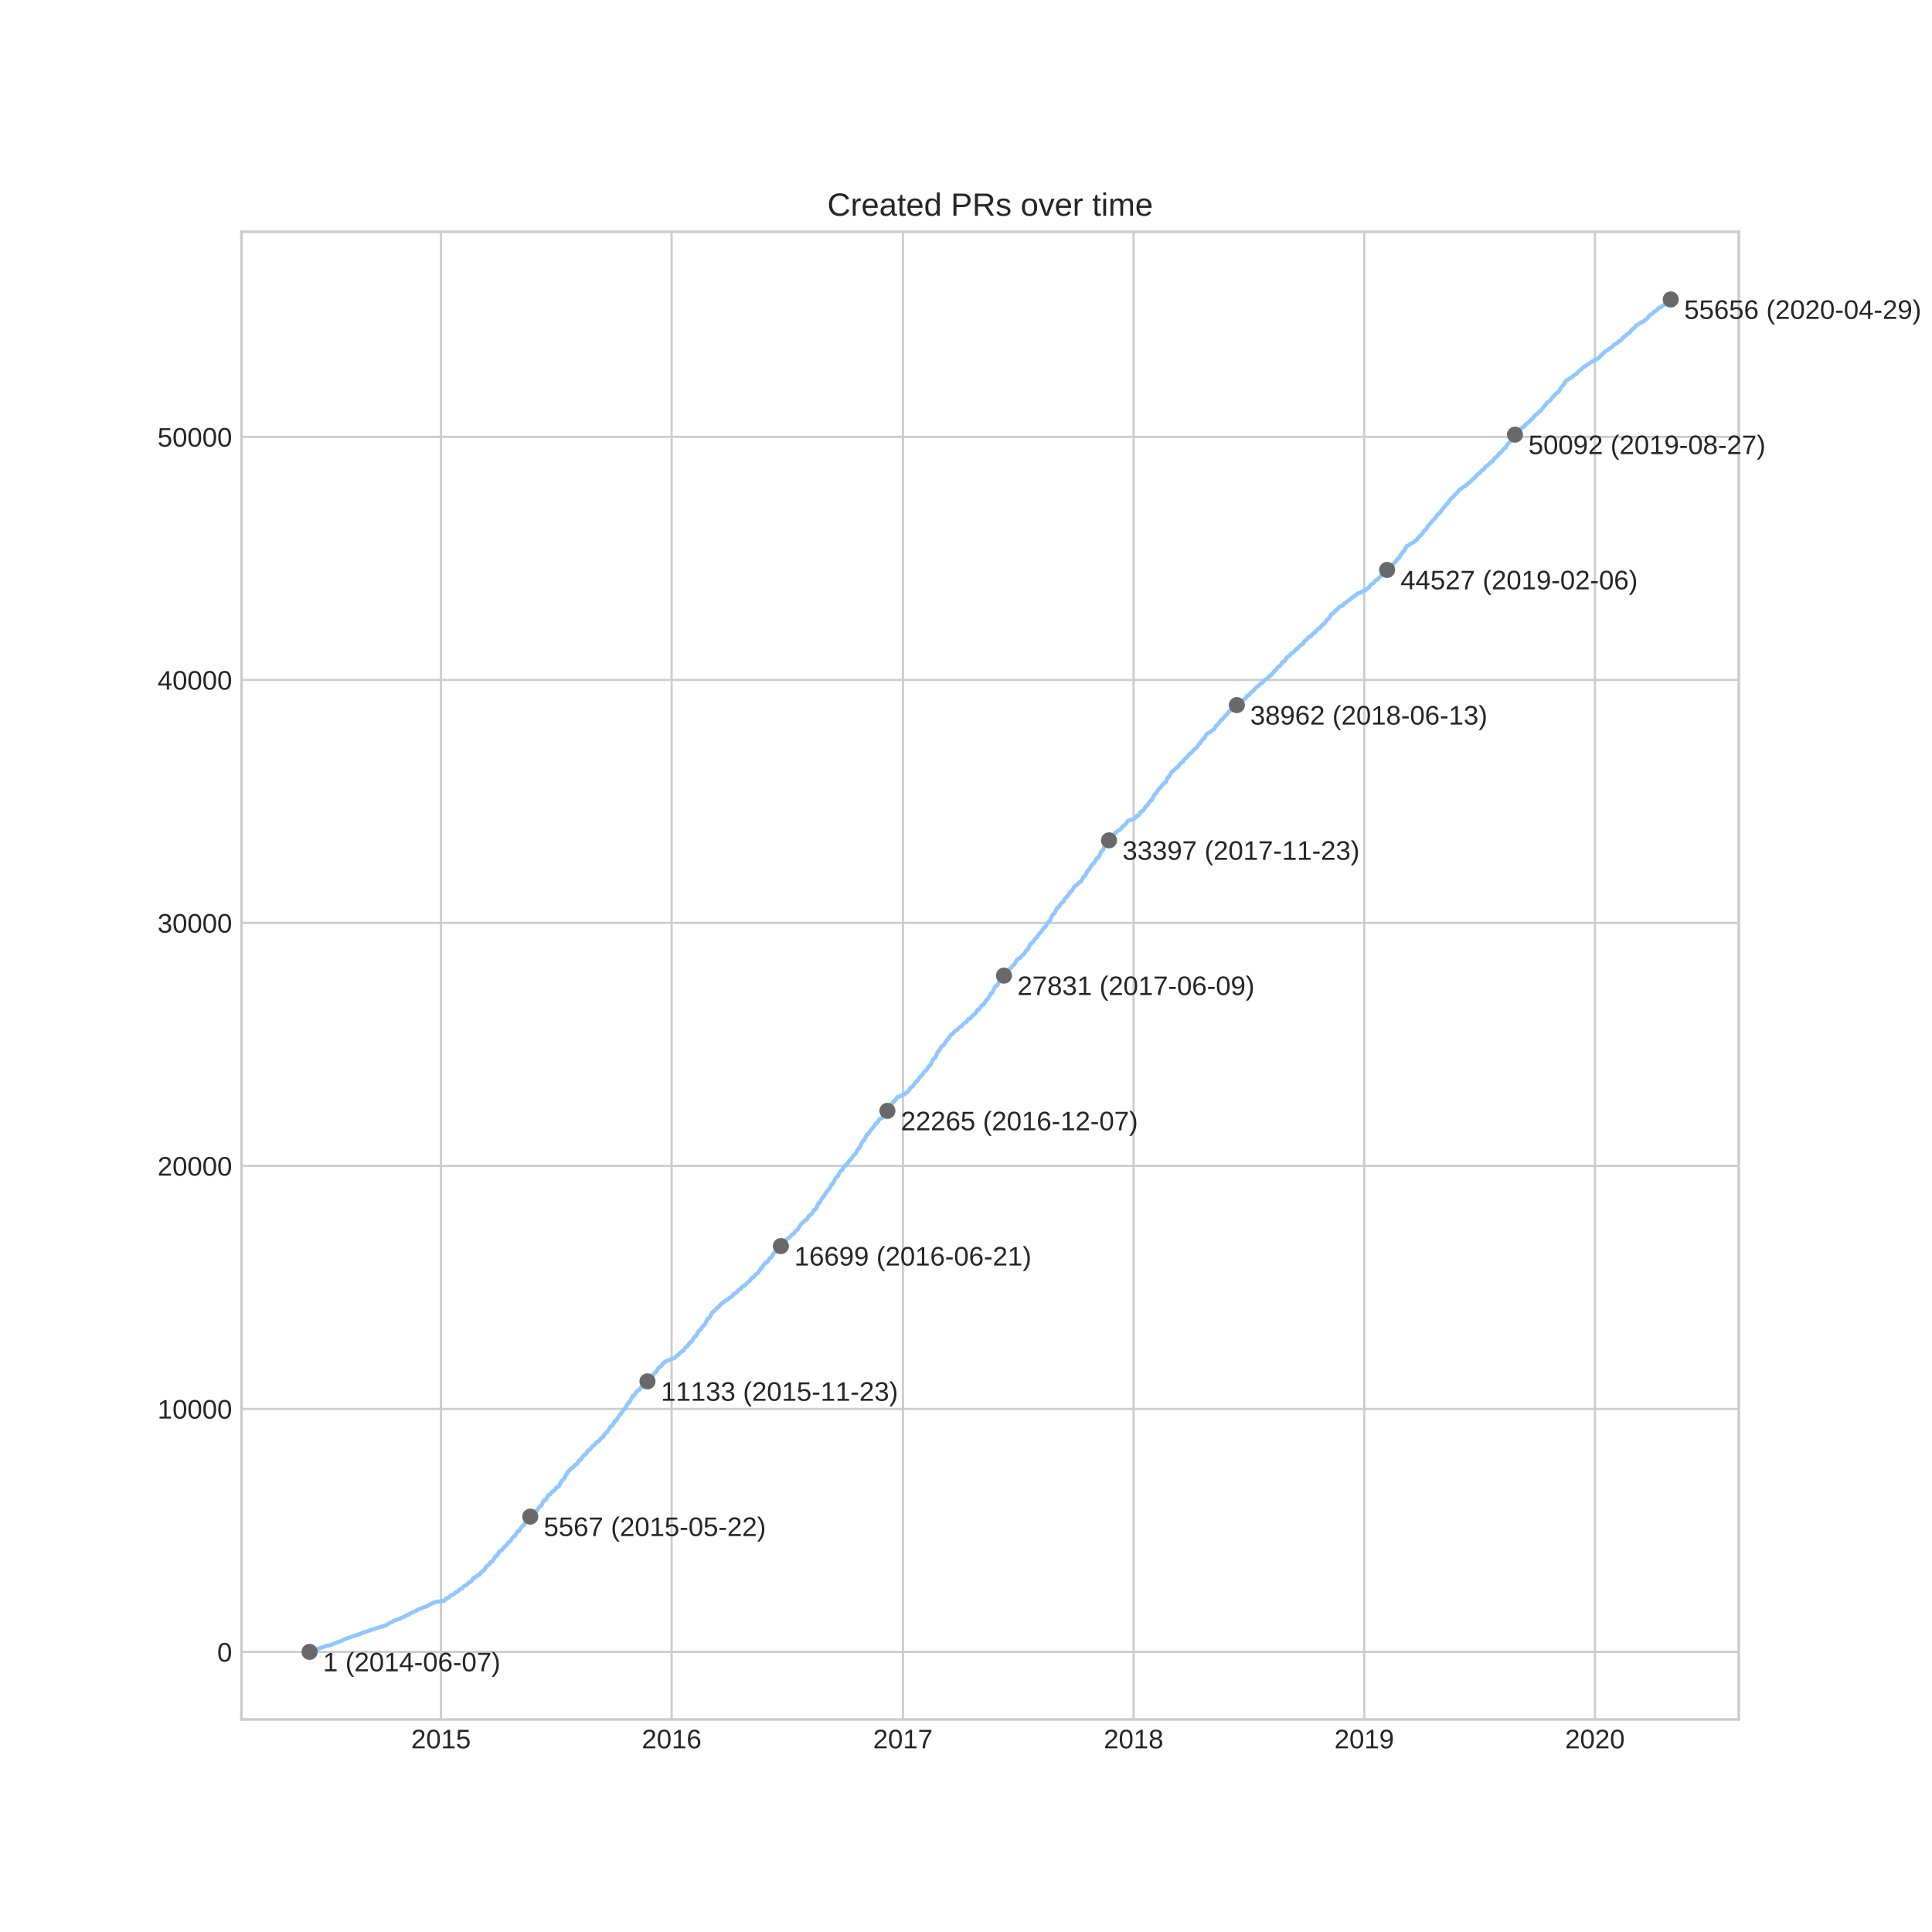 <?xml version="1.0" encoding="utf-8" standalone="no"?>
<!DOCTYPE svg PUBLIC "-//W3C//DTD SVG 1.1//EN"
  "http://www.w3.org/Graphics/SVG/1.1/DTD/svg11.dtd">
<!-- Created with matplotlib (https://matplotlib.org/) -->
<svg height="720pt" version="1.1" viewBox="0 0 720 720" width="720pt" xmlns="http://www.w3.org/2000/svg" xmlns:xlink="http://www.w3.org/1999/xlink">
 <defs>
  <style type="text/css">
*{stroke-linecap:butt;stroke-linejoin:round;}
  </style>
 </defs>
 <g id="figure_1">
  <g id="patch_1">
   <path d="M 0 720 
L 720 720 
L 720 0 
L 0 0 
z
" style="fill:#ffffff;"/>
  </g>
  <g id="axes_1">
   <g id="patch_2">
    <path d="M 90 640.8 
L 648 640.8 
L 648 86.4 
L 90 86.4 
z
" style="fill:#ffffff;"/>
   </g>
   <g id="matplotlib.axis_1">
    <g id="xtick_1">
     <g id="line2d_1">
      <path clip-path="url(#p232fdc7376)" d="M 164.339 640.8 
L 164.339 86.4 
" style="fill:none;stroke:#cccccc;stroke-linecap:round;stroke-width:0.8;"/>
     </g>
     <g id="line2d_2"/>
     <g id="text_1">
      <!-- 2015 -->
      <defs>
       <path d="M 5.031 0 
L 5.031 6.203 
Q 7.516 11.922 11.109 16.281 
Q 14.703 20.656 18.656 24.188 
Q 22.609 27.734 26.484 30.766 
Q 30.375 33.797 33.5 36.812 
Q 36.625 39.844 38.547 43.156 
Q 40.484 46.484 40.484 50.688 
Q 40.484 53.609 39.594 55.828 
Q 38.719 58.062 37.062 59.562 
Q 35.406 61.078 33.078 61.828 
Q 30.766 62.594 27.938 62.594 
Q 25.297 62.594 22.969 61.859 
Q 20.656 61.141 18.844 59.672 
Q 17.047 58.203 15.891 56.031 
Q 14.75 53.859 14.406 50.984 
L 5.422 51.812 
Q 5.859 55.516 7.469 58.781 
Q 9.078 62.062 11.906 64.531 
Q 14.75 67 18.719 68.406 
Q 22.703 69.828 27.938 69.828 
Q 33.062 69.828 37.062 68.609 
Q 41.062 67.391 43.812 64.984 
Q 46.578 62.594 48.047 59.078 
Q 49.516 55.562 49.516 50.984 
Q 49.516 47.516 48.266 44.391 
Q 47.016 41.266 44.938 38.422 
Q 42.875 35.594 40.141 32.953 
Q 37.406 30.328 34.422 27.812 
Q 31.453 25.297 28.422 22.828 
Q 25.391 20.359 22.719 17.859 
Q 20.062 15.375 17.969 12.812 
Q 15.875 10.25 14.703 7.469 
L 50.594 7.469 
L 50.594 0 
z
" id="LiberationSans-50"/>
       <path d="M 51.703 34.422 
Q 51.703 24.516 49.828 17.75 
Q 47.953 10.984 44.703 6.812 
Q 41.453 2.641 37.062 0.828 
Q 32.672 -0.984 27.688 -0.984 
Q 22.656 -0.984 18.312 0.828 
Q 13.969 2.641 10.766 6.781 
Q 7.562 10.938 5.734 17.703 
Q 3.906 24.469 3.906 34.422 
Q 3.906 44.828 5.734 51.641 
Q 7.562 58.453 10.781 62.5 
Q 14.016 66.547 18.406 68.188 
Q 22.797 69.828 27.984 69.828 
Q 32.906 69.828 37.219 68.188 
Q 41.547 66.547 44.766 62.5 
Q 48 58.453 49.844 51.641 
Q 51.703 44.828 51.703 34.422 
z
M 42.781 34.422 
Q 42.781 42.625 41.797 48.062 
Q 40.828 53.516 38.922 56.766 
Q 37.016 60.016 34.25 61.359 
Q 31.5 62.703 27.984 62.703 
Q 24.266 62.703 21.438 61.328 
Q 18.609 59.969 16.672 56.719 
Q 14.75 53.469 13.766 48.016 
Q 12.797 42.578 12.797 34.422 
Q 12.797 26.516 13.797 21.094 
Q 14.797 15.672 16.719 12.375 
Q 18.656 9.078 21.438 7.641 
Q 24.219 6.203 27.781 6.203 
Q 31.25 6.203 34.031 7.641 
Q 36.812 9.078 38.734 12.375 
Q 40.672 15.672 41.719 21.094 
Q 42.781 26.516 42.781 34.422 
z
" id="LiberationSans-48"/>
       <path d="M 7.625 0 
L 7.625 7.469 
L 25.141 7.469 
L 25.141 60.406 
L 9.625 49.312 
L 9.625 57.625 
L 25.875 68.797 
L 33.984 68.797 
L 33.984 7.469 
L 50.734 7.469 
L 50.734 0 
z
" id="LiberationSans-49"/>
       <path d="M 51.422 22.406 
Q 51.422 17.234 49.859 12.938 
Q 48.297 8.641 45.219 5.531 
Q 42.141 2.438 37.578 0.719 
Q 33.016 -0.984 27 -0.984 
Q 21.578 -0.984 17.547 0.281 
Q 13.531 1.562 10.734 3.781 
Q 7.953 6 6.312 8.984 
Q 4.688 11.969 4 15.375 
L 12.891 16.406 
Q 13.422 14.453 14.391 12.625 
Q 15.375 10.797 17.062 9.344 
Q 18.75 7.906 21.219 7.047 
Q 23.688 6.203 27.203 6.203 
Q 30.609 6.203 33.391 7.25 
Q 36.188 8.297 38.156 10.344 
Q 40.141 12.406 41.203 15.375 
Q 42.281 18.359 42.281 22.219 
Q 42.281 25.391 41.25 28.047 
Q 40.234 30.719 38.328 32.641 
Q 36.422 34.578 33.656 35.641 
Q 30.906 36.719 27.391 36.719 
Q 25.203 36.719 23.344 36.328 
Q 21.484 35.938 19.891 35.25 
Q 18.312 34.578 17.016 33.672 
Q 15.719 32.766 14.594 31.781 
L 6 31.781 
L 8.297 68.797 
L 47.406 68.797 
L 47.406 61.328 
L 16.312 61.328 
L 14.984 39.5 
Q 17.328 41.312 20.844 42.594 
Q 24.359 43.891 29.203 43.891 
Q 34.328 43.891 38.422 42.328 
Q 42.531 40.766 45.406 37.906 
Q 48.297 35.062 49.859 31.109 
Q 51.422 27.156 51.422 22.406 
z
" id="LiberationSans-53"/>
      </defs>
      <g style="fill:#262626;" transform="translate(153.217 651.547)scale(0.1 -0.1)">
       <use xlink:href="#LiberationSans-50"/>
       <use x="55.615" xlink:href="#LiberationSans-48"/>
       <use x="111.23" xlink:href="#LiberationSans-49"/>
       <use x="166.846" xlink:href="#LiberationSans-53"/>
      </g>
     </g>
    </g>
    <g id="xtick_2">
     <g id="line2d_3">
      <path clip-path="url(#p232fdc7376)" d="M 250.299 640.8 
L 250.299 86.4 
" style="fill:none;stroke:#cccccc;stroke-linecap:round;stroke-width:0.8;"/>
     </g>
     <g id="line2d_4"/>
     <g id="text_2">
      <!-- 2016 -->
      <defs>
       <path d="M 51.219 22.516 
Q 51.219 17.328 49.781 13 
Q 48.344 8.688 45.531 5.578 
Q 42.719 2.484 38.562 0.75 
Q 34.422 -0.984 29 -0.984 
Q 23 -0.984 18.5 1.312 
Q 14.016 3.609 11.031 7.922 
Q 8.062 12.25 6.562 18.531 
Q 5.078 24.812 5.078 32.812 
Q 5.078 42 6.766 48.922 
Q 8.453 55.859 11.625 60.5 
Q 14.797 65.141 19.359 67.484 
Q 23.922 69.828 29.688 69.828 
Q 33.203 69.828 36.281 69.094 
Q 39.359 68.359 41.875 66.719 
Q 44.391 65.094 46.281 62.406 
Q 48.188 59.719 49.312 55.812 
L 40.922 54.297 
Q 39.547 58.734 36.547 60.719 
Q 33.547 62.703 29.594 62.703 
Q 25.984 62.703 23.047 60.984 
Q 20.125 59.281 18.062 55.875 
Q 16.016 52.484 14.906 47.359 
Q 13.812 42.234 13.812 35.406 
Q 16.219 39.844 20.562 42.156 
Q 24.906 44.484 30.516 44.484 
Q 35.203 44.484 39.016 42.969 
Q 42.828 41.453 45.531 38.594 
Q 48.25 35.75 49.734 31.672 
Q 51.219 27.594 51.219 22.516 
z
M 42.281 22.125 
Q 42.281 25.688 41.406 28.562 
Q 40.531 31.453 38.766 33.469 
Q 37.016 35.5 34.422 36.594 
Q 31.844 37.703 28.422 37.703 
Q 26.031 37.703 23.578 36.984 
Q 21.141 36.281 19.156 34.688 
Q 17.188 33.109 15.938 30.516 
Q 14.703 27.938 14.703 24.219 
Q 14.703 20.406 15.672 17.109 
Q 16.656 13.812 18.484 11.375 
Q 20.312 8.938 22.891 7.516 
Q 25.484 6.109 28.719 6.109 
Q 31.891 6.109 34.406 7.203 
Q 36.922 8.297 38.672 10.375 
Q 40.438 12.453 41.359 15.422 
Q 42.281 18.406 42.281 22.125 
z
" id="LiberationSans-54"/>
      </defs>
      <g style="fill:#262626;" transform="translate(239.177 651.547)scale(0.1 -0.1)">
       <use xlink:href="#LiberationSans-50"/>
       <use x="55.615" xlink:href="#LiberationSans-48"/>
       <use x="111.23" xlink:href="#LiberationSans-49"/>
       <use x="166.846" xlink:href="#LiberationSans-54"/>
      </g>
     </g>
    </g>
    <g id="xtick_3">
     <g id="line2d_5">
      <path clip-path="url(#p232fdc7376)" d="M 336.495 640.8 
L 336.495 86.4 
" style="fill:none;stroke:#cccccc;stroke-linecap:round;stroke-width:0.8;"/>
     </g>
     <g id="line2d_6"/>
     <g id="text_3">
      <!-- 2017 -->
      <defs>
       <path d="M 50.594 61.672 
Q 45.406 53.766 41.062 46.453 
Q 36.719 39.156 33.594 31.75 
Q 30.469 24.359 28.734 16.578 
Q 27 8.797 27 0 
L 17.828 0 
Q 17.828 8.25 19.781 16.188 
Q 21.734 24.125 25.047 31.766 
Q 28.375 39.406 32.766 46.781 
Q 37.156 54.156 42.094 61.328 
L 5.125 61.328 
L 5.125 68.797 
L 50.594 68.797 
z
" id="LiberationSans-55"/>
      </defs>
      <g style="fill:#262626;" transform="translate(325.373 651.547)scale(0.1 -0.1)">
       <use xlink:href="#LiberationSans-50"/>
       <use x="55.615" xlink:href="#LiberationSans-48"/>
       <use x="111.23" xlink:href="#LiberationSans-49"/>
       <use x="166.846" xlink:href="#LiberationSans-55"/>
      </g>
     </g>
    </g>
    <g id="xtick_4">
     <g id="line2d_7">
      <path clip-path="url(#p232fdc7376)" d="M 422.455 640.8 
L 422.455 86.4 
" style="fill:none;stroke:#cccccc;stroke-linecap:round;stroke-width:0.8;"/>
     </g>
     <g id="line2d_8"/>
     <g id="text_4">
      <!-- 2018 -->
      <defs>
       <path d="M 51.266 19.188 
Q 51.266 14.797 49.875 11.109 
Q 48.484 7.422 45.625 4.734 
Q 42.781 2.047 38.328 0.531 
Q 33.891 -0.984 27.828 -0.984 
Q 21.781 -0.984 17.359 0.531 
Q 12.938 2.047 10.031 4.703 
Q 7.125 7.375 5.734 11.062 
Q 4.344 14.75 4.344 19.094 
Q 4.344 22.859 5.484 25.781 
Q 6.641 28.719 8.562 30.828 
Q 10.5 32.953 12.969 34.25 
Q 15.438 35.547 18.062 35.984 
L 18.062 36.188 
Q 15.188 36.859 12.906 38.375 
Q 10.641 39.891 9.094 42.016 
Q 7.562 44.141 6.75 46.719 
Q 5.953 49.312 5.953 52.203 
Q 5.953 55.812 7.344 59 
Q 8.734 62.203 11.469 64.625 
Q 14.203 67.047 18.25 68.438 
Q 22.312 69.828 27.641 69.828 
Q 33.25 69.828 37.375 68.406 
Q 41.5 67 44.203 64.578 
Q 46.922 62.156 48.234 58.938 
Q 49.562 55.719 49.562 52.094 
Q 49.562 49.266 48.75 46.672 
Q 47.953 44.094 46.406 41.969 
Q 44.875 39.844 42.594 38.344 
Q 40.328 36.859 37.359 36.281 
L 37.359 36.078 
Q 40.328 35.594 42.859 34.297 
Q 45.406 33.016 47.266 30.891 
Q 49.125 28.766 50.188 25.828 
Q 51.266 22.906 51.266 19.188 
z
M 40.438 51.609 
Q 40.438 54.203 39.766 56.344 
Q 39.109 58.5 37.594 60.031 
Q 36.078 61.578 33.641 62.422 
Q 31.203 63.281 27.641 63.281 
Q 24.172 63.281 21.781 62.422 
Q 19.391 61.578 17.844 60.031 
Q 16.312 58.5 15.625 56.344 
Q 14.938 54.203 14.938 51.609 
Q 14.938 49.562 15.469 47.406 
Q 16.016 45.266 17.422 43.5 
Q 18.844 41.75 21.328 40.625 
Q 23.828 39.5 27.734 39.5 
Q 31.891 39.5 34.406 40.625 
Q 36.922 41.75 38.25 43.5 
Q 39.594 45.266 40.016 47.406 
Q 40.438 49.562 40.438 51.609 
z
M 42.141 20.016 
Q 42.141 22.516 41.453 24.828 
Q 40.766 27.156 39.109 28.938 
Q 37.453 30.719 34.641 31.812 
Q 31.844 32.906 27.641 32.906 
Q 23.781 32.906 21.062 31.812 
Q 18.359 30.719 16.672 28.906 
Q 14.984 27.094 14.203 24.719 
Q 13.422 22.359 13.422 19.828 
Q 13.422 16.656 14.203 14.031 
Q 14.984 11.422 16.688 9.547 
Q 18.406 7.672 21.188 6.641 
Q 23.969 5.609 27.938 5.609 
Q 31.938 5.609 34.672 6.641 
Q 37.406 7.672 39.062 9.547 
Q 40.719 11.422 41.422 14.078 
Q 42.141 16.75 42.141 20.016 
z
" id="LiberationSans-56"/>
      </defs>
      <g style="fill:#262626;" transform="translate(411.333 651.547)scale(0.1 -0.1)">
       <use xlink:href="#LiberationSans-50"/>
       <use x="55.615" xlink:href="#LiberationSans-48"/>
       <use x="111.23" xlink:href="#LiberationSans-49"/>
       <use x="166.846" xlink:href="#LiberationSans-56"/>
      </g>
     </g>
    </g>
    <g id="xtick_5">
     <g id="line2d_9">
      <path clip-path="url(#p232fdc7376)" d="M 508.415 640.8 
L 508.415 86.4 
" style="fill:none;stroke:#cccccc;stroke-linecap:round;stroke-width:0.8;"/>
     </g>
     <g id="line2d_10"/>
     <g id="text_5">
      <!-- 2019 -->
      <defs>
       <path d="M 50.875 35.797 
Q 50.875 26.609 49.141 19.703 
Q 47.406 12.797 44.188 8.203 
Q 40.969 3.609 36.344 1.312 
Q 31.734 -0.984 25.984 -0.984 
Q 22.016 -0.984 18.844 -0.172 
Q 15.672 0.641 13.172 2.344 
Q 10.688 4.047 8.922 6.781 
Q 7.172 9.516 6.109 13.375 
L 14.5 14.703 
Q 15.875 10.25 18.781 8.172 
Q 21.688 6.109 26.125 6.109 
Q 29.688 6.109 32.641 7.781 
Q 35.594 9.469 37.672 12.844 
Q 39.75 16.219 40.922 21.297 
Q 42.094 26.375 42.188 33.203 
Q 41.156 30.906 39.375 29.094 
Q 37.594 27.297 35.328 26.047 
Q 33.062 24.812 30.422 24.141 
Q 27.781 23.484 25.094 23.484 
Q 20.406 23.484 16.625 25.172 
Q 12.844 26.859 10.203 29.875 
Q 7.562 32.906 6.125 37.172 
Q 4.688 41.453 4.688 46.688 
Q 4.688 52 6.219 56.297 
Q 7.766 60.594 10.688 63.594 
Q 13.625 66.609 17.891 68.219 
Q 22.172 69.828 27.594 69.828 
Q 39.062 69.828 44.969 61.328 
Q 50.875 52.828 50.875 35.797 
z
M 41.312 44.281 
Q 41.312 48.094 40.406 51.453 
Q 39.5 54.828 37.719 57.312 
Q 35.938 59.812 33.328 61.25 
Q 30.719 62.703 27.297 62.703 
Q 24.125 62.703 21.578 61.578 
Q 19.047 60.453 17.281 58.375 
Q 15.531 56.297 14.578 53.312 
Q 13.625 50.344 13.625 46.688 
Q 13.625 43.219 14.469 40.234 
Q 15.328 37.25 17.031 35.078 
Q 18.75 32.906 21.281 31.656 
Q 23.828 30.422 27.203 30.422 
Q 29.641 30.422 32.156 31.25 
Q 34.672 32.078 36.688 33.781 
Q 38.719 35.5 40.016 38.109 
Q 41.312 40.719 41.312 44.281 
z
" id="LiberationSans-57"/>
      </defs>
      <g style="fill:#262626;" transform="translate(497.293 651.547)scale(0.1 -0.1)">
       <use xlink:href="#LiberationSans-50"/>
       <use x="55.615" xlink:href="#LiberationSans-48"/>
       <use x="111.23" xlink:href="#LiberationSans-49"/>
       <use x="166.846" xlink:href="#LiberationSans-57"/>
      </g>
     </g>
    </g>
    <g id="xtick_6">
     <g id="line2d_11">
      <path clip-path="url(#p232fdc7376)" d="M 594.376 640.8 
L 594.376 86.4 
" style="fill:none;stroke:#cccccc;stroke-linecap:round;stroke-width:0.8;"/>
     </g>
     <g id="line2d_12"/>
     <g id="text_6">
      <!-- 2020 -->
      <g style="fill:#262626;" transform="translate(583.254 651.547)scale(0.1 -0.1)">
       <use xlink:href="#LiberationSans-50"/>
       <use x="55.615" xlink:href="#LiberationSans-48"/>
       <use x="111.23" xlink:href="#LiberationSans-50"/>
       <use x="166.846" xlink:href="#LiberationSans-48"/>
      </g>
     </g>
    </g>
   </g>
   <g id="matplotlib.axis_2">
    <g id="ytick_1">
     <g id="line2d_13">
      <path clip-path="url(#p232fdc7376)" d="M 90 615.609 
L 648 615.609 
" style="fill:none;stroke:#cccccc;stroke-linecap:round;stroke-width:0.8;"/>
     </g>
     <g id="line2d_14"/>
     <g id="text_7">
      <!-- 0 -->
      <g style="fill:#262626;" transform="translate(80.939 619.232)scale(0.1 -0.1)">
       <use xlink:href="#LiberationSans-48"/>
      </g>
     </g>
    </g>
    <g id="ytick_2">
     <g id="line2d_15">
      <path clip-path="url(#p232fdc7376)" d="M 90 525.051 
L 648 525.051 
" style="fill:none;stroke:#cccccc;stroke-linecap:round;stroke-width:0.8;"/>
     </g>
     <g id="line2d_16"/>
     <g id="text_8">
      <!-- 10000 -->
      <g style="fill:#262626;" transform="translate(58.695 528.675)scale(0.1 -0.1)">
       <use xlink:href="#LiberationSans-49"/>
       <use x="55.615" xlink:href="#LiberationSans-48"/>
       <use x="111.23" xlink:href="#LiberationSans-48"/>
       <use x="166.846" xlink:href="#LiberationSans-48"/>
       <use x="222.461" xlink:href="#LiberationSans-48"/>
      </g>
     </g>
    </g>
    <g id="ytick_3">
     <g id="line2d_17">
      <path clip-path="url(#p232fdc7376)" d="M 90 434.493 
L 648 434.493 
" style="fill:none;stroke:#cccccc;stroke-linecap:round;stroke-width:0.8;"/>
     </g>
     <g id="line2d_18"/>
     <g id="text_9">
      <!-- 20000 -->
      <g style="fill:#262626;" transform="translate(58.695 438.117)scale(0.1 -0.1)">
       <use xlink:href="#LiberationSans-50"/>
       <use x="55.615" xlink:href="#LiberationSans-48"/>
       <use x="111.23" xlink:href="#LiberationSans-48"/>
       <use x="166.846" xlink:href="#LiberationSans-48"/>
       <use x="222.461" xlink:href="#LiberationSans-48"/>
      </g>
     </g>
    </g>
    <g id="ytick_4">
     <g id="line2d_19">
      <path clip-path="url(#p232fdc7376)" d="M 90 343.935 
L 648 343.935 
" style="fill:none;stroke:#cccccc;stroke-linecap:round;stroke-width:0.8;"/>
     </g>
     <g id="line2d_20"/>
     <g id="text_10">
      <!-- 30000 -->
      <defs>
       <path d="M 51.219 19 
Q 51.219 14.266 49.672 10.547 
Q 48.141 6.844 45.188 4.266 
Q 42.234 1.703 37.859 0.359 
Q 33.5 -0.984 27.875 -0.984 
Q 21.484 -0.984 17.109 0.609 
Q 12.75 2.203 9.906 4.812 
Q 7.078 7.422 5.656 10.766 
Q 4.25 14.109 3.812 17.672 
L 12.891 18.5 
Q 13.281 15.766 14.328 13.516 
Q 15.375 11.281 17.188 9.672 
Q 19 8.062 21.625 7.172 
Q 24.266 6.297 27.875 6.297 
Q 34.516 6.297 38.297 9.562 
Q 42.094 12.844 42.094 19.281 
Q 42.094 23.094 40.406 25.406 
Q 38.719 27.734 36.203 29.031 
Q 33.688 30.328 30.734 30.766 
Q 27.781 31.203 25.297 31.203 
L 20.312 31.203 
L 20.312 38.812 
L 25.094 38.812 
Q 27.594 38.812 30.266 39.328 
Q 32.953 39.844 35.172 41.188 
Q 37.406 42.531 38.844 44.828 
Q 40.281 47.125 40.281 50.688 
Q 40.281 56.203 37.031 59.391 
Q 33.797 62.594 27.391 62.594 
Q 21.578 62.594 17.984 59.609 
Q 14.406 56.641 13.812 51.219 
L 4.984 51.906 
Q 5.516 56.453 7.469 59.812 
Q 9.422 63.188 12.422 65.406 
Q 15.438 67.625 19.281 68.719 
Q 23.141 69.828 27.484 69.828 
Q 33.25 69.828 37.391 68.375 
Q 41.547 66.938 44.188 64.469 
Q 46.828 62.016 48.062 58.688 
Q 49.312 55.375 49.312 51.609 
Q 49.312 48.578 48.484 45.938 
Q 47.656 43.312 45.891 41.203 
Q 44.141 39.109 41.422 37.594 
Q 38.719 36.078 34.906 35.297 
L 34.906 35.109 
Q 39.062 34.672 42.141 33.219 
Q 45.219 31.781 47.219 29.625 
Q 49.219 27.484 50.219 24.75 
Q 51.219 22.016 51.219 19 
z
" id="LiberationSans-51"/>
      </defs>
      <g style="fill:#262626;" transform="translate(58.695 347.559)scale(0.1 -0.1)">
       <use xlink:href="#LiberationSans-51"/>
       <use x="55.615" xlink:href="#LiberationSans-48"/>
       <use x="111.23" xlink:href="#LiberationSans-48"/>
       <use x="166.846" xlink:href="#LiberationSans-48"/>
       <use x="222.461" xlink:href="#LiberationSans-48"/>
      </g>
     </g>
    </g>
    <g id="ytick_5">
     <g id="line2d_21">
      <path clip-path="url(#p232fdc7376)" d="M 90 253.377 
L 648 253.377 
" style="fill:none;stroke:#cccccc;stroke-linecap:round;stroke-width:0.8;"/>
     </g>
     <g id="line2d_22"/>
     <g id="text_11">
      <!-- 40000 -->
      <defs>
       <path d="M 43.016 15.578 
L 43.016 0 
L 34.719 0 
L 34.719 15.578 
L 2.297 15.578 
L 2.297 22.406 
L 33.797 68.797 
L 43.016 68.797 
L 43.016 22.516 
L 52.688 22.516 
L 52.688 15.578 
z
M 34.719 58.891 
Q 34.625 58.641 34.234 57.938 
Q 33.844 57.234 33.344 56.344 
Q 32.859 55.469 32.344 54.562 
Q 31.844 53.656 31.453 53.078 
L 13.812 27.094 
Q 13.578 26.703 13.109 26.062 
Q 12.641 25.438 12.156 24.781 
Q 11.672 24.125 11.172 23.484 
Q 10.688 22.859 10.406 22.516 
L 34.719 22.516 
z
" id="LiberationSans-52"/>
      </defs>
      <g style="fill:#262626;" transform="translate(58.695 257.001)scale(0.1 -0.1)">
       <use xlink:href="#LiberationSans-52"/>
       <use x="55.615" xlink:href="#LiberationSans-48"/>
       <use x="111.23" xlink:href="#LiberationSans-48"/>
       <use x="166.846" xlink:href="#LiberationSans-48"/>
       <use x="222.461" xlink:href="#LiberationSans-48"/>
      </g>
     </g>
    </g>
    <g id="ytick_6">
     <g id="line2d_23">
      <path clip-path="url(#p232fdc7376)" d="M 90 162.82 
L 648 162.82 
" style="fill:none;stroke:#cccccc;stroke-linecap:round;stroke-width:0.8;"/>
     </g>
     <g id="line2d_24"/>
     <g id="text_12">
      <!-- 50000 -->
      <g style="fill:#262626;" transform="translate(58.695 166.443)scale(0.1 -0.1)">
       <use xlink:href="#LiberationSans-53"/>
       <use x="55.615" xlink:href="#LiberationSans-48"/>
       <use x="111.23" xlink:href="#LiberationSans-48"/>
       <use x="166.846" xlink:href="#LiberationSans-48"/>
       <use x="222.461" xlink:href="#LiberationSans-48"/>
      </g>
     </g>
    </g>
   </g>
   <g id="line2d_25">
    <path clip-path="url(#p232fdc7376)" d="M 115.364 615.6 
L 116.351 615.238 
L 116.551 615.138 
L 116.739 615.02 
L 116.816 614.939 
L 117.523 614.785 
L 117.649 614.749 
L 118.395 614.468 
L 118.86 614.323 
L 119.523 614.187 
L 119.852 613.979 
L 120.297 613.843 
L 120.365 613.798 
L 120.998 613.644 
L 121.056 613.608 
L 121.227 613.49 
L 121.336 613.436 
L 123.316 613.092 
L 123.419 613.037 
L 123.652 612.883 
L 123.773 612.802 
L 124.597 612.458 
L 124.777 612.376 
L 125.208 612.249 
L 125.31 612.177 
L 125.739 612.041 
L 127.153 611.525 
L 127.331 611.443 
L 127.812 611.199 
L 127.898 611.154 
L 128.252 610.954 
L 128.435 610.891 
L 132.044 609.632 
L 132.531 609.515 
L 132.596 609.46 
L 132.99 609.324 
L 133.226 609.207 
L 133.669 609.098 
L 134.182 608.98 
L 134.247 608.926 
L 134.616 608.79 
L 135.205 608.373 
L 136.054 608.247 
L 136.831 607.912 
L 137.495 607.794 
L 137.716 607.631 
L 137.817 607.577 
L 138.179 607.432 
L 138.241 607.386 
L 139.361 607.169 
L 140.025 606.888 
L 141.245 606.526 
L 141.32 606.463 
L 141.702 606.327 
L 141.887 606.254 
L 142.865 606.073 
L 143.209 605.82 
L 144.04 605.63 
L 144.152 605.503 
L 145.249 604.805 
L 145.845 604.67 
L 145.966 604.534 
L 146.067 604.507 
L 146.349 604.353 
L 146.547 604.208 
L 146.64 604.072 
L 146.849 603.954 
L 147.405 603.827 
L 148.327 603.393 
L 149.016 603.275 
L 149.129 603.175 
L 149.415 603.04 
L 149.797 602.795 
L 150.259 602.65 
L 150.276 602.632 
L 150.697 602.496 
L 150.741 602.451 
L 151.133 602.297 
L 151.652 601.908 
L 152.306 601.79 
L 152.406 601.663 
L 152.559 601.536 
L 152.669 601.428 
L 152.976 601.265 
L 153.276 601.056 
L 153.428 601.011 
L 153.953 600.848 
L 155.301 600.124 
L 155.852 599.798 
L 155.901 599.743 
L 156.347 599.58 
L 156.432 599.544 
L 157.213 599.363 
L 157.341 599.245 
L 157.563 599.1 
L 157.704 599.046 
L 158.187 598.901 
L 158.262 598.856 
L 158.925 598.711 
L 159.059 598.648 
L 159.36 598.476 
L 159.856 598.068 
L 159.925 598.014 
L 160.525 597.878 
L 160.64 597.769 
L 160.807 597.642 
L 160.857 597.624 
L 161.102 597.497 
L 161.289 597.344 
L 161.431 597.298 
L 162.871 596.891 
L 164.091 596.764 
L 164.202 596.728 
L 165.456 596.601 
L 165.584 596.402 
L 165.826 596.266 
L 166.472 595.587 
L 167.398 595.297 
L 167.463 595.224 
L 167.617 595.098 
L 167.715 594.844 
L 167.858 594.717 
L 167.987 594.609 
L 168.114 594.464 
L 168.158 594.428 
L 168.863 594.274 
L 169.053 594.147 
L 169.18 594.029 
L 169.471 593.794 
L 169.797 593.413 
L 170.537 593.133 
L 170.872 592.897 
L 171.013 592.625 
L 171.169 592.499 
L 171.22 592.435 
L 171.397 592.309 
L 171.428 592.218 
L 172.093 592.073 
L 172.196 591.982 
L 172.31 591.847 
L 172.451 591.675 
L 172.577 591.548 
L 172.723 591.358 
L 172.829 591.177 
L 172.88 591.104 
L 173.058 590.977 
L 173.114 590.932 
L 173.763 590.787 
L 173.936 590.624 
L 174.787 589.655 
L 175.401 589.519 
L 175.525 589.429 
L 175.643 589.23 
L 175.942 588.867 
L 176.072 588.695 
L 176.188 588.405 
L 176.327 588.252 
L 176.467 588.152 
L 176.995 587.953 
L 177.106 587.708 
L 177.349 587.627 
L 177.532 587.482 
L 177.753 587.273 
L 177.947 587.12 
L 178.047 587.029 
L 178.668 586.884 
L 178.802 586.757 
L 179.163 586.223 
L 179.236 585.997 
L 179.411 585.87 
L 179.584 585.725 
L 179.84 585.499 
L 180.312 585.336 
L 180.639 584.747 
L 180.76 584.611 
L 180.873 584.33 
L 180.982 584.195 
L 181.123 583.914 
L 181.234 583.76 
L 181.399 583.552 
L 181.482 583.524 
L 181.925 583.389 
L 182.162 583.099 
L 182.277 582.89 
L 182.449 582.746 
L 182.954 582.103 
L 182.981 582.057 
L 183.508 581.912 
L 183.599 581.777 
L 183.889 581.324 
L 184.14 580.853 
L 184.568 580.147 
L 184.606 579.947 
L 185.214 579.793 
L 185.318 579.531 
L 185.511 579.286 
L 185.63 579.033 
L 185.731 578.897 
L 185.78 578.698 
L 186.052 578.254 
L 186.427 578.009 
L 186.896 577.865 
L 187.083 577.611 
L 187.182 577.466 
L 187.755 576.778 
L 187.849 576.651 
L 187.95 576.461 
L 188.586 576.026 
L 188.715 575.936 
L 188.792 575.791 
L 188.954 575.582 
L 189.282 575.139 
L 189.472 574.786 
L 189.859 574.514 
L 190.197 574.387 
L 190.805 573.346 
L 190.906 573.201 
L 191.203 572.766 
L 191.859 572.467 
L 192.19 571.833 
L 192.352 571.661 
L 192.452 571.462 
L 192.568 571.254 
L 192.673 571.064 
L 192.778 570.937 
L 192.842 570.765 
L 192.941 570.72 
L 193.465 570.566 
L 193.727 570.086 
L 193.859 569.85 
L 194.009 569.651 
L 194.359 569.153 
L 194.434 569.026 
L 194.526 568.836 
L 194.76 568.709 
L 194.87 568.628 
L 195.121 568.492 
L 195.254 568.202 
L 195.412 568.012 
L 195.605 567.74 
L 195.683 567.568 
L 196.163 566.816 
L 196.706 566.653 
L 197.353 565.476 
L 197.536 565.268 
L 197.67 565.159 
L 197.769 564.987 
L 197.919 564.869 
L 198.348 564.67 
L 198.448 564.589 
L 198.672 564.435 
L 198.825 564.217 
L 199.163 563.692 
L 199.27 563.393 
L 199.804 563.067 
L 200.086 562.941 
L 200.383 562.47 
L 200.518 562.289 
L 201.143 561.365 
L 201.627 561.211 
L 202.011 560.541 
L 202.122 560.305 
L 202.235 559.961 
L 202.329 559.735 
L 202.456 559.572 
L 202.572 559.409 
L 202.735 559.092 
L 203.404 558.974 
L 203.497 558.766 
L 203.585 558.639 
L 203.707 558.286 
L 203.851 558.159 
L 203.969 557.815 
L 204.083 557.661 
L 204.236 557.417 
L 204.326 557.263 
L 204.452 557.091 
L 205.016 556.955 
L 205.703 556.094 
L 205.942 555.85 
L 206.121 555.66 
L 206.254 555.614 
L 206.665 555.479 
L 206.933 554.99 
L 207.077 554.736 
L 207.172 554.591 
L 207.261 554.437 
L 207.521 554.265 
L 207.608 554.193 
L 208.28 553.975 
L 208.529 553.495 
L 208.586 553.287 
L 208.711 552.97 
L 208.799 552.825 
L 208.899 552.617 
L 209.03 552.463 
L 209.119 552.191 
L 209.26 552.046 
L 209.406 551.766 
L 210.006 551.295 
L 210.18 551.105 
L 210.238 550.96 
L 210.433 550.607 
L 211.02 549.511 
L 211.193 549.393 
L 211.293 549.121 
L 211.516 548.995 
L 211.655 548.678 
L 211.749 548.352 
L 212.111 548.143 
L 212.195 547.971 
L 212.301 547.854 
L 212.571 547.482 
L 212.822 547.22 
L 213.472 546.939 
L 213.646 546.676 
L 213.856 546.495 
L 213.992 546.332 
L 214.152 546.088 
L 214.264 545.934 
L 214.315 545.879 
L 214.933 545.735 
L 215.078 545.517 
L 215.19 545.345 
L 215.472 544.766 
L 215.645 544.566 
L 215.896 544.204 
L 216.069 544.105 
L 216.561 543.869 
L 216.717 543.579 
L 216.815 543.443 
L 217.516 542.366 
L 217.758 542.221 
L 218.167 542.094 
L 218.671 541.297 
L 218.794 541.026 
L 219.002 540.763 
L 219.141 540.609 
L 219.219 540.455 
L 219.803 540.319 
L 220.01 540.011 
L 220.128 539.857 
L 220.252 539.649 
L 220.638 539.142 
L 220.831 538.888 
L 221.027 538.753 
L 221.538 538.526 
L 221.661 538.354 
L 221.775 538.173 
L 222.141 537.666 
L 222.344 537.503 
L 222.46 537.385 
L 223.11 537.159 
L 223.557 536.661 
L 223.672 536.371 
L 223.821 536.208 
L 224.022 535.873 
L 224.495 535.646 
L 224.768 535.52 
L 225.343 534.524 
L 225.499 534.361 
L 225.643 534.179 
L 226.099 533.699 
L 226.347 533.564 
L 226.622 533.12 
L 226.861 532.821 
L 227.083 532.423 
L 227.158 532.26 
L 227.38 531.943 
L 227.516 531.68 
L 227.608 531.635 
L 228.097 531.39 
L 228.112 531.318 
L 228.278 531.2 
L 228.401 530.928 
L 228.56 530.666 
L 228.675 530.412 
L 228.805 530.276 
L 229.149 529.525 
L 229.714 529.362 
L 229.86 529.054 
L 229.966 528.891 
L 230.964 527.179 
L 231.317 527.016 
L 231.493 526.654 
L 231.631 526.518 
L 232.516 525.16 
L 233.006 525.024 
L 233.062 524.879 
L 233.179 524.562 
L 233.331 524.236 
L 233.432 523.974 
L 233.541 523.811 
L 233.685 523.566 
L 233.902 523.249 
L 234.063 522.814 
L 234.652 522.57 
L 234.863 521.99 
L 234.971 521.782 
L 235.43 520.904 
L 235.712 520.252 
L 235.997 520.197 
L 236.354 520.07 
L 236.499 519.79 
L 237.321 518.495 
L 237.39 518.395 
L 237.894 518.241 
L 238.062 518.069 
L 238.186 517.942 
L 238.365 517.707 
L 238.607 517.453 
L 238.765 517.29 
L 238.904 517.127 
L 238.97 516.982 
L 239.104 516.756 
L 239.651 516.493 
L 239.813 516.312 
L 239.96 516.077 
L 240.08 515.923 
L 240.348 515.588 
L 240.455 515.334 
L 240.615 515.18 
L 240.678 515.008 
L 241.297 514.8 
L 241.408 514.555 
L 241.708 514.193 
L 241.825 514.021 
L 242.198 513.623 
L 242.318 513.514 
L 242.955 513.134 
L 243.815 511.775 
L 243.929 511.621 
L 244.04 511.549 
L 244.627 511.205 
L 244.952 510.544 
L 245.075 510.345 
L 245.3 509.946 
L 245.798 509.43 
L 246.24 509.24 
L 246.626 508.751 
L 246.729 508.624 
L 246.866 508.488 
L 246.948 508.307 
L 247.087 508.062 
L 247.391 507.791 
L 247.842 507.655 
L 247.949 507.528 
L 248.137 507.347 
L 248.293 507.202 
L 248.736 507.021 
L 249.462 506.867 
L 249.579 506.758 
L 250.424 506.387 
L 251.152 506.242 
L 251.567 505.835 
L 251.704 505.699 
L 251.857 505.59 
L 251.947 505.454 
L 252.095 505.328 
L 252.324 505.137 
L 252.839 504.929 
L 253.011 504.667 
L 253.082 504.513 
L 253.28 504.304 
L 253.843 503.806 
L 253.932 503.716 
L 254.491 503.498 
L 254.782 503.236 
L 254.917 503.136 
L 255.059 502.874 
L 255.255 502.493 
L 255.454 502.231 
L 255.803 501.959 
L 256.126 501.805 
L 256.189 501.624 
L 256.346 501.416 
L 256.641 500.954 
L 256.748 500.827 
L 256.864 500.691 
L 257.068 500.392 
L 257.623 500.057 
L 257.824 499.795 
L 257.898 499.668 
L 258.016 499.541 
L 258.207 499.278 
L 258.284 499.124 
L 258.397 498.898 
L 258.495 498.762 
L 258.652 498.518 
L 258.705 498.373 
L 258.792 498.146 
L 259.397 497.902 
L 259.637 497.359 
L 259.739 497.141 
L 260.382 496.064 
L 260.489 495.792 
L 260.988 495.665 
L 261.107 495.466 
L 261.275 495.321 
L 261.626 494.56 
L 261.788 494.434 
L 262.487 493.7 
L 262.754 493.392 
L 263.114 492.668 
L 263.205 492.477 
L 263.325 492.215 
L 263.481 491.925 
L 263.64 491.717 
L 263.733 491.527 
L 263.756 491.427 
L 264.11 491.291 
L 264.396 491.056 
L 265.282 489.362 
L 265.333 489.226 
L 265.6 488.964 
L 266.037 488.674 
L 266.123 488.556 
L 266.326 488.402 
L 266.414 488.303 
L 266.634 488.131 
L 267.185 487.415 
L 267.645 487.225 
L 267.891 486.99 
L 268.125 486.673 
L 268.339 486.301 
L 268.948 485.758 
L 269.322 485.613 
L 269.426 485.468 
L 269.839 485.179 
L 269.959 485.088 
L 270.065 484.916 
L 270.172 484.834 
L 270.473 484.617 
L 271.02 484.445 
L 271.154 484.4 
L 271.279 484.2 
L 271.388 484.173 
L 271.734 483.82 
L 271.813 483.784 
L 271.926 483.648 
L 272.072 483.503 
L 272.606 483.331 
L 273.119 482.743 
L 273.414 482.299 
L 273.575 482.154 
L 273.664 482.054 
L 274.31 481.891 
L 274.56 481.638 
L 275.035 480.968 
L 275.144 480.904 
L 275.268 480.75 
L 275.353 480.687 
L 275.984 480.406 
L 276.303 479.953 
L 276.404 479.799 
L 276.507 479.636 
L 276.842 479.446 
L 276.958 479.292 
L 277.586 479.093 
L 277.852 478.695 
L 278.858 477.689 
L 279.209 477.554 
L 279.336 477.418 
L 279.438 477.282 
L 279.566 477.092 
L 279.71 476.902 
L 279.828 476.748 
L 280.014 476.494 
L 280.213 476.25 
L 280.514 476.068 
L 280.81 475.942 
L 281.048 475.688 
L 281.14 475.543 
L 281.27 475.389 
L 282.036 474.619 
L 282.441 474.456 
L 282.726 473.868 
L 282.83 473.696 
L 283.167 473.361 
L 283.549 472.709 
L 283.829 472.5 
L 284.083 472.374 
L 284.228 472.075 
L 284.347 471.894 
L 284.457 471.622 
L 284.665 471.377 
L 284.774 471.196 
L 284.891 471.061 
L 285.175 470.644 
L 285.748 470.49 
L 285.803 470.372 
L 286.009 470.255 
L 286.095 470.073 
L 286.71 469.168 
L 286.79 468.969 
L 286.896 468.86 
L 287.352 468.706 
L 287.558 468.371 
L 288.001 467.547 
L 288.124 467.411 
L 288.428 467.013 
L 288.504 466.831 
L 289.044 466.678 
L 289.284 466.297 
L 289.394 466.125 
L 289.575 465.863 
L 289.706 465.555 
L 289.858 465.283 
L 290.145 464.993 
L 290.644 464.848 
L 290.751 464.767 
L 290.885 464.604 
L 291.003 464.395 
L 291.535 463.318 
L 291.708 463.119 
L 291.75 462.965 
L 292.33 462.793 
L 292.648 462.43 
L 293.741 461.398 
L 294.096 461.235 
L 294.603 460.8 
L 294.79 460.483 
L 294.992 460.239 
L 295.128 460.121 
L 295.622 459.949 
L 296.473 458.835 
L 296.617 458.69 
L 297.36 458.065 
L 298.584 456.037 
L 298.991 455.847 
L 299.071 455.639 
L 299.313 455.521 
L 299.788 454.996 
L 299.982 454.824 
L 300.019 454.733 
L 300.588 454.579 
L 300.766 454.316 
L 301.135 453.692 
L 301.25 453.456 
L 301.54 453.076 
L 301.844 452.858 
L 302.242 452.695 
L 302.344 452.532 
L 302.532 452.324 
L 302.947 451.527 
L 303.043 451.364 
L 303.287 450.984 
L 303.328 450.92 
L 303.81 450.776 
L 304.419 449.861 
L 304.802 448.783 
L 304.902 448.62 
L 305.041 448.367 
L 305.517 448.204 
L 305.712 447.742 
L 306.776 445.885 
L 307.173 445.741 
L 307.414 445.206 
L 307.493 445.052 
L 307.682 444.763 
L 307.836 444.509 
L 308.482 443.531 
L 308.66 443.477 
L 308.815 443.332 
L 309.347 442.462 
L 309.442 442.254 
L 309.529 442.109 
L 309.958 441.285 
L 310.296 441.14 
L 310.315 441.122 
L 310.471 441.004 
L 311.514 438.831 
L 311.623 438.722 
L 311.997 438.568 
L 312.099 438.532 
L 312.188 438.405 
L 312.478 437.817 
L 312.584 437.645 
L 312.683 437.391 
L 312.87 436.956 
L 312.958 436.793 
L 313.379 436.35 
L 313.801 436.105 
L 313.926 435.924 
L 314.03 435.743 
L 314.13 435.417 
L 314.267 435.227 
L 314.414 434.982 
L 314.845 434.321 
L 315.449 434.167 
L 316.275 432.89 
L 316.397 432.7 
L 316.558 432.419 
L 316.686 432.356 
L 317.093 432.13 
L 317.24 431.795 
L 317.805 431.088 
L 318.032 430.635 
L 318.549 430.282 
L 318.725 430.137 
L 318.812 429.929 
L 318.966 429.694 
L 319.309 429.005 
L 319.485 428.716 
L 320.14 427.864 
L 320.353 427.738 
L 320.46 427.484 
L 320.607 427.194 
L 320.678 427.049 
L 321.503 425.274 
L 321.812 425.148 
L 322.051 424.948 
L 322.164 424.74 
L 322.336 424.432 
L 322.446 424.179 
L 322.562 423.925 
L 322.686 423.617 
L 322.987 423.047 
L 323.108 422.811 
L 323.482 422.685 
L 325.022 420.493 
L 325.278 420.348 
L 325.396 420.167 
L 325.502 419.986 
L 325.622 419.85 
L 326.089 419.18 
L 326.216 418.972 
L 326.351 418.673 
L 326.455 418.582 
L 326.934 418.419 
L 327.703 417.124 
L 327.949 416.988 
L 328.06 416.925 
L 328.593 416.771 
L 329.018 416.219 
L 329.103 416.038 
L 329.276 415.739 
L 329.699 415.05 
L 330.213 414.815 
L 330.39 414.435 
L 330.728 413.937 
L 331.354 412.578 
L 331.81 412.388 
L 331.989 412.062 
L 332.297 411.419 
L 332.491 411.184 
L 332.755 410.821 
L 332.94 410.55 
L 333.116 410.432 
L 333.577 410.133 
L 334.015 409.481 
L 334.402 408.874 
L 335.53 408.53 
L 335.887 408.268 
L 336.044 408.186 
L 336.36 408.059 
L 336.995 407.915 
L 337.198 407.733 
L 337.4 407.462 
L 337.583 407.253 
L 338.48 406.81 
L 338.541 406.665 
L 339.145 405.678 
L 339.3 405.515 
L 339.414 405.279 
L 339.537 405.152 
L 339.624 405.062 
L 340.137 404.899 
L 341.447 403.052 
L 341.828 402.879 
L 341.952 402.617 
L 342.146 402.336 
L 343.032 401.095 
L 343.49 400.905 
L 343.593 400.706 
L 343.744 400.525 
L 343.872 400.335 
L 343.949 400.199 
L 344.071 399.982 
L 344.23 399.737 
L 344.333 399.565 
L 344.453 399.393 
L 344.738 399.194 
L 345.048 399.049 
L 345.231 398.741 
L 345.366 398.596 
L 345.574 398.207 
L 346.429 397.102 
L 346.749 396.966 
L 346.88 396.568 
L 346.953 396.423 
L 347.1 396.079 
L 347.274 395.744 
L 347.388 395.553 
L 347.51 395.273 
L 347.686 394.947 
L 347.794 394.729 
L 347.896 394.63 
L 348.134 394.476 
L 348.261 394.385 
L 348.452 394.231 
L 348.576 394.132 
L 349.135 392.773 
L 349.193 392.538 
L 349.343 392.329 
L 349.412 392.148 
L 349.588 391.958 
L 350.214 391.198 
L 350.339 390.917 
L 350.64 390.364 
L 350.744 390.219 
L 350.849 390.093 
L 350.959 389.903 
L 351.814 389.323 
L 352.94 387.485 
L 353.319 387.304 
L 353.437 387.095 
L 353.56 386.878 
L 353.671 386.688 
L 353.826 386.489 
L 354.08 386.081 
L 354.316 385.728 
L 354.439 385.547 
L 355.02 385.375 
L 355.157 385.175 
L 355.64 384.532 
L 355.784 384.379 
L 356.179 384.025 
L 356.832 383.636 
L 357.077 383.437 
L 357.211 383.274 
L 357.369 383.12 
L 357.893 382.622 
L 358.364 382.441 
L 358.494 382.269 
L 358.896 381.716 
L 359.12 381.399 
L 359.435 381.218 
L 359.976 380.992 
L 360.2 380.684 
L 360.974 379.642 
L 361.67 379.525 
L 361.801 379.343 
L 362.124 378.873 
L 362.248 378.737 
L 363.312 377.813 
L 363.506 377.532 
L 363.768 377.288 
L 364.307 376.301 
L 364.913 376.129 
L 365.082 375.92 
L 365.259 375.622 
L 365.454 375.323 
L 365.616 374.988 
L 365.809 374.725 
L 365.968 374.544 
L 366.485 374.363 
L 367.049 373.611 
L 367.259 373.167 
L 367.81 372.515 
L 368.155 372.289 
L 369.383 370.098 
L 369.812 369.889 
L 369.988 369.5 
L 370.163 369.147 
L 370.949 367.544 
L 371.115 367.489 
L 371.536 367.263 
L 371.797 367.028 
L 371.912 366.72 
L 372.029 366.475 
L 372.119 366.33 
L 372.42 365.696 
L 373.249 364.872 
L 374.246 363.478 
L 374.678 363.315 
L 374.838 363.079 
L 374.995 362.771 
L 375.143 362.391 
L 375.886 361.259 
L 376.589 360.915 
L 376.758 360.68 
L 376.921 360.535 
L 377.143 360.209 
L 377.695 359.566 
L 378.039 359.421 
L 378.418 358.624 
L 378.647 358.316 
L 378.761 358.144 
L 378.84 357.99 
L 379.131 357.51 
L 379.671 357.365 
L 379.974 357.066 
L 380.401 356.713 
L 380.515 356.496 
L 381.16 355.907 
L 381.382 355.762 
L 381.717 355.364 
L 381.866 355.21 
L 382.031 354.92 
L 382.176 354.54 
L 382.473 354.205 
L 383.124 353.725 
L 383.553 352.792 
L 383.864 352.049 
L 383.986 351.841 
L 384.57 351.452 
L 384.684 351.271 
L 384.776 351.153 
L 384.967 351.035 
L 385.19 350.709 
L 385.551 350.102 
L 386.028 349.65 
L 386.293 349.505 
L 386.567 349.061 
L 386.698 348.771 
L 386.818 348.635 
L 387.534 347.63 
L 387.896 347.485 
L 388.025 347.277 
L 388.534 346.489 
L 388.65 346.254 
L 388.806 346.109 
L 389.086 345.719 
L 389.495 345.529 
L 389.84 344.968 
L 390.001 344.66 
L 390.136 344.361 
L 390.707 343.528 
L 391.167 343.283 
L 391.274 343.111 
L 391.355 342.957 
L 391.482 342.613 
L 391.669 342.106 
L 392.432 340.721 
L 392.972 340.385 
L 394.038 338.257 
L 394.524 338.076 
L 394.726 337.823 
L 394.868 337.569 
L 395.027 337.307 
L 395.145 337.144 
L 395.388 336.754 
L 395.842 336.256 
L 396.16 336.12 
L 396.267 335.93 
L 396.399 335.785 
L 396.596 335.441 
L 396.689 335.206 
L 396.786 335.043 
L 396.915 334.871 
L 397.17 334.499 
L 397.394 334.273 
L 397.762 334.11 
L 397.867 333.929 
L 397.994 333.72 
L 398.116 333.494 
L 398.252 333.313 
L 398.469 332.978 
L 398.625 332.751 
L 398.806 332.425 
L 399.517 331.918 
L 400.108 330.859 
L 400.228 330.669 
L 400.347 330.478 
L 400.491 330.324 
L 400.742 330.089 
L 401.17 329.935 
L 402.269 328.83 
L 402.805 328.631 
L 402.919 328.378 
L 403.05 328.205 
L 403.474 327.39 
L 403.58 327.164 
L 403.651 326.983 
L 403.831 326.621 
L 404.116 326.521 
L 404.386 326.385 
L 404.622 325.869 
L 404.822 325.471 
L 405.13 324.9 
L 405.241 324.619 
L 405.353 324.447 
L 405.671 324.148 
L 405.854 324.013 
L 405.952 323.931 
L 406.082 323.732 
L 406.182 323.469 
L 406.291 323.306 
L 406.554 322.808 
L 407.14 322.057 
L 407.239 321.93 
L 407.681 321.785 
L 407.806 321.558 
L 408.164 320.87 
L 408.341 320.562 
L 408.514 320.227 
L 408.729 319.928 
L 408.819 319.829 
L 409.288 319.639 
L 409.468 319.313 
L 409.578 319.141 
L 409.755 318.697 
L 410.516 317.148 
L 410.707 317.103 
L 410.99 316.849 
L 411.127 316.605 
L 411.231 316.397 
L 411.536 315.636 
L 412.435 314.377 
L 412.662 314.205 
L 412.849 313.843 
L 413.036 313.644 
L 413.18 313.417 
L 413.343 313.128 
L 413.604 312.847 
L 413.731 312.684 
L 414.385 312.258 
L 414.493 312.095 
L 414.578 311.869 
L 414.836 311.344 
L 414.988 311.153 
L 415.106 310.99 
L 415.322 310.701 
L 415.52 310.492 
L 415.954 310.32 
L 416.084 310.103 
L 416.211 309.94 
L 416.716 309.541 
L 417.004 309.306 
L 417.582 309.098 
L 417.72 308.899 
L 417.822 308.717 
L 417.958 308.572 
L 418.077 308.428 
L 418.359 308.129 
L 418.529 307.93 
L 418.649 307.794 
L 419.282 307.404 
L 419.456 307.133 
L 419.779 306.635 
L 420.29 306.01 
L 420.426 305.856 
L 420.515 305.82 
L 421.192 305.647 
L 421.288 305.62 
L 422.551 305.231 
L 422.825 305.059 
L 422.931 304.923 
L 423.118 304.742 
L 423.481 304.298 
L 423.629 304.126 
L 423.725 304.054 
L 424.217 303.873 
L 424.293 303.782 
L 424.523 303.637 
L 424.673 303.329 
L 424.965 302.768 
L 425.147 302.596 
L 425.266 302.442 
L 425.619 302.315 
L 425.866 302.17 
L 426.207 301.763 
L 426.37 301.6 
L 427.019 300.459 
L 427.442 300.305 
L 427.649 300.096 
L 427.775 299.806 
L 428.06 299.372 
L 428.166 299.2 
L 428.309 299.028 
L 428.461 298.747 
L 428.6 298.602 
L 428.778 298.475 
L 429.129 298.33 
L 429.243 298.122 
L 429.311 297.959 
L 429.486 297.615 
L 429.7 297.207 
L 429.81 296.972 
L 430.421 295.931 
L 430.814 295.74 
L 431.554 294.473 
L 431.63 294.346 
L 431.748 294.228 
L 431.9 293.975 
L 432.137 293.802 
L 432.243 293.649 
L 432.476 293.504 
L 432.604 293.35 
L 432.713 293.223 
L 432.826 292.969 
L 432.97 292.788 
L 433.752 291.846 
L 434.196 291.683 
L 434.33 291.62 
L 434.612 291.167 
L 435.031 290.117 
L 435.131 289.927 
L 435.227 289.782 
L 435.384 289.555 
L 435.753 289.356 
L 435.867 289.084 
L 435.991 288.912 
L 436.189 288.46 
L 436.659 287.69 
L 436.772 287.509 
L 436.929 287.409 
L 437.376 287.255 
L 437.564 286.993 
L 437.742 286.802 
L 437.867 286.685 
L 438.566 285.951 
L 439.037 285.806 
L 439.149 285.607 
L 439.397 285.136 
L 439.511 284.973 
L 439.667 284.837 
L 439.746 284.747 
L 439.906 284.602 
L 440.12 284.276 
L 440.855 283.923 
L 440.989 283.714 
L 441.218 283.316 
L 441.407 282.99 
L 441.837 282.519 
L 442.349 282.32 
L 442.5 282.012 
L 442.627 281.858 
L 442.884 281.496 
L 442.999 281.26 
L 443.793 280.59 
L 444.019 280.463 
L 444.16 280.337 
L 444.324 280.155 
L 444.613 279.748 
L 444.754 279.621 
L 445.068 279.241 
L 445.163 279.205 
L 445.481 279.078 
L 445.949 278.607 
L 446.104 278.435 
L 446.217 278.245 
L 446.383 277.946 
L 446.494 277.756 
L 446.671 277.439 
L 447.312 277.022 
L 447.502 276.533 
L 447.669 276.316 
L 447.795 276.144 
L 448.501 275.274 
L 448.86 275.148 
L 448.967 274.831 
L 449.252 274.251 
L 449.346 274.07 
L 449.445 273.916 
L 449.739 273.545 
L 449.855 273.409 
L 450.343 273.155 
L 450.65 273.038 
L 450.779 272.902 
L 451.055 272.73 
L 451.335 272.512 
L 451.446 272.358 
L 452.061 272.041 
L 452.309 271.915 
L 452.454 271.67 
L 452.554 271.552 
L 452.696 271.398 
L 452.911 270.964 
L 452.958 270.774 
L 453.125 270.602 
L 454.023 269.75 
L 454.159 269.524 
L 455.102 268.274 
L 455.567 268.12 
L 455.684 267.957 
L 456.837 266.499 
L 457.21 266.264 
L 457.867 265.34 
L 457.992 265.186 
L 458.218 264.915 
L 458.818 264.797 
L 459.049 264.453 
L 459.947 263.429 
L 460.58 263.14 
L 460.776 262.986 
L 461.69 262.225 
L 462.187 262.107 
L 462.912 261.31 
L 463.144 260.957 
L 464.046 260.441 
L 464.164 260.224 
L 464.817 259.291 
L 464.928 259.237 
L 465.272 259.2 
L 465.39 259.074 
L 465.727 258.621 
L 466.691 257.607 
L 467.114 257.443 
L 467.23 257.199 
L 467.526 256.9 
L 467.659 256.755 
L 467.978 256.411 
L 468.106 256.275 
L 468.307 256.013 
L 468.823 255.786 
L 469.206 255.343 
L 469.706 254.799 
L 469.878 254.663 
L 470.361 254.528 
L 470.586 254.238 
L 470.703 254.147 
L 470.825 254.002 
L 471.464 253.233 
L 472.113 252.988 
L 472.24 252.888 
L 472.623 252.526 
L 472.779 252.245 
L 472.851 252.073 
L 473.134 251.865 
L 473.716 251.693 
L 473.837 251.485 
L 473.985 251.267 
L 475.067 249.982 
L 475.303 249.846 
L 475.46 249.728 
L 475.572 249.511 
L 476.45 248.415 
L 476.943 248.252 
L 477.067 248.089 
L 477.689 247.174 
L 477.782 247.029 
L 477.892 246.875 
L 477.991 246.658 
L 478.439 246.549 
L 478.65 246.432 
L 478.774 246.278 
L 478.961 245.97 
L 479.065 245.816 
L 479.2 245.553 
L 479.334 245.381 
L 479.45 245.146 
L 479.589 244.91 
L 480.539 244.457 
L 480.657 244.276 
L 480.81 244.014 
L 480.954 243.869 
L 481.075 243.697 
L 481.333 243.371 
L 481.844 243.226 
L 482.36 242.737 
L 482.478 242.601 
L 483.098 241.813 
L 483.598 241.686 
L 483.911 241.279 
L 484.073 241.134 
L 484.183 240.935 
L 484.512 240.554 
L 485.515 240.056 
L 486.287 238.77 
L 486.954 238.354 
L 487.41 237.801 
L 487.521 237.657 
L 487.691 237.412 
L 487.814 237.358 
L 488.119 237.213 
L 488.519 237.086 
L 488.637 236.932 
L 488.836 236.679 
L 488.957 236.534 
L 488.982 236.516 
L 489.216 236.398 
L 489.656 235.827 
L 490.202 235.619 
L 490.304 235.429 
L 490.427 235.23 
L 490.536 235.094 
L 490.854 234.713 
L 491.051 234.532 
L 491.197 234.306 
L 491.627 234.161 
L 491.836 234.034 
L 491.996 233.871 
L 492.264 233.536 
L 492.42 233.373 
L 492.651 233.092 
L 492.913 232.721 
L 493.486 232.459 
L 494.688 230.783 
L 495.057 230.638 
L 495.363 230.249 
L 495.857 229.497 
L 495.979 229.208 
L 496.106 229.072 
L 496.201 228.9 
L 496.82 228.61 
L 498.045 227.242 
L 498.374 227.107 
L 498.922 226.4 
L 499.071 226.246 
L 499.547 226.011 
L 500.23 225.757 
L 500.375 225.603 
L 500.949 224.951 
L 501.084 224.797 
L 501.198 224.725 
L 501.843 224.453 
L 501.983 224.308 
L 502.141 224.145 
L 502.479 223.765 
L 502.607 223.693 
L 503.163 223.358 
L 503.459 223.213 
L 503.598 223.031 
L 503.667 222.905 
L 503.756 222.742 
L 504.048 222.542 
L 504.108 222.515 
L 504.287 222.379 
L 504.613 222.162 
L 505.069 222.017 
L 505.541 221.564 
L 505.651 221.438 
L 505.897 221.193 
L 507.34 220.74 
L 507.505 220.55 
L 507.783 220.405 
L 507.871 220.279 
L 508.297 220.125 
L 508.3 220.106 
L 508.81 219.98 
L 509.067 219.762 
L 509.512 219.255 
L 509.926 219.119 
L 510.294 218.721 
L 510.398 218.63 
L 510.478 218.476 
L 510.675 218.214 
L 510.871 218.015 
L 510.984 217.843 
L 511.279 217.634 
L 511.346 217.607 
L 511.7 217.435 
L 511.925 217.227 
L 512.037 217.109 
L 512.25 216.81 
L 512.424 216.52 
L 512.66 216.276 
L 513.302 216.022 
L 513.484 215.85 
L 513.724 215.624 
L 513.894 215.37 
L 514.471 214.782 
L 514.951 214.447 
L 515.744 213.324 
L 515.863 213.179 
L 515.968 213.088 
L 516.542 212.835 
L 516.671 212.608 
L 517.299 212.165 
L 517.41 212.002 
L 518.119 211.639 
L 518.242 211.494 
L 519.554 209.81 
L 519.774 209.683 
L 519.938 209.466 
L 520.064 209.33 
L 520.631 208.606 
L 520.91 208.189 
L 521.392 207.963 
L 521.606 207.483 
L 521.709 207.247 
L 521.837 206.957 
L 521.858 206.912 
L 522.079 206.794 
L 522.741 205.717 
L 523.198 205.463 
L 523.252 205.282 
L 523.345 205.128 
L 523.436 204.983 
L 523.58 204.675 
L 523.723 204.431 
L 523.929 203.978 
L 524.055 203.833 
L 524.225 203.48 
L 524.821 203.308 
L 524.931 203.254 
L 525.575 202.674 
L 525.702 202.574 
L 526.043 202.466 
L 526.552 202.303 
L 526.653 202.185 
L 526.943 201.995 
L 527.078 201.823 
L 527.336 201.624 
L 527.524 201.37 
L 527.974 201.216 
L 528.417 200.573 
L 528.644 200.32 
L 529.158 199.649 
L 529.701 199.423 
L 529.852 199.106 
L 530.816 197.639 
L 531.328 197.503 
L 531.633 196.915 
L 531.83 196.688 
L 532.131 196.163 
L 532.246 195.946 
L 533.545 194.451 
L 533.655 194.343 
L 534.416 193.482 
L 534.696 193.329 
L 534.882 193.093 
L 535.165 192.559 
L 535.291 192.35 
L 535.972 191.599 
L 536.321 191.4 
L 536.436 191.182 
L 538.746 188.312 
L 538.953 187.977 
L 539.673 187.415 
L 539.825 187.134 
L 539.983 186.908 
L 540.832 185.731 
L 541.278 185.441 
L 541.383 185.314 
L 541.494 185.187 
L 541.908 184.78 
L 542.159 184.49 
L 542.344 184.191 
L 542.924 183.72 
L 543.297 183.313 
L 543.43 183.15 
L 543.77 182.652 
L 543.911 182.516 
L 544.117 182.317 
L 544.804 181.945 
L 545.125 181.61 
L 545.369 181.465 
L 545.446 181.402 
L 545.664 181.266 
L 545.823 181.194 
L 546.242 181.013 
L 546.369 180.768 
L 546.836 180.487 
L 547.179 180.107 
L 547.315 179.926 
L 547.758 179.745 
L 549.107 178.35 
L 549.42 178.214 
L 550.065 177.499 
L 550.2 177.363 
L 550.423 177.101 
L 550.634 176.82 
L 551.232 176.494 
L 551.44 176.177 
L 551.644 176.059 
L 552.046 175.443 
L 552.426 175.226 
L 552.763 175.072 
L 552.882 174.963 
L 553.072 174.755 
L 553.204 174.547 
L 553.376 174.339 
L 553.84 173.677 
L 554.091 173.587 
L 554.406 173.415 
L 554.843 172.989 
L 555.004 172.844 
L 555.225 172.582 
L 555.366 172.428 
L 555.596 172.219 
L 556.059 172.075 
L 556.168 171.939 
L 556.302 171.794 
L 556.742 171.205 
L 557.204 170.508 
L 557.56 170.363 
L 557.694 170.291 
L 558.044 169.956 
L 558.291 169.539 
L 559.185 168.597 
L 559.511 168.416 
L 559.907 167.9 
L 560.044 167.737 
L 560.17 167.592 
L 560.302 167.338 
L 560.45 167.157 
L 560.593 167.076 
L 561.07 166.84 
L 561.401 166.215 
L 561.863 165.527 
L 562.061 165.301 
L 562.315 165.038 
L 562.654 164.866 
L 562.787 164.649 
L 562.911 164.459 
L 562.995 164.305 
L 563.184 163.97 
L 563.271 163.825 
L 563.491 163.426 
L 563.668 163.2 
L 563.977 162.829 
L 564.286 162.629 
L 564.607 161.959 
L 565.206 161.099 
L 565.371 160.936 
L 565.412 160.873 
L 565.898 160.728 
L 566.292 160.302 
L 566.741 159.786 
L 566.985 159.532 
L 567.08 159.451 
L 567.637 159.27 
L 567.72 159.125 
L 567.974 158.962 
L 568.121 158.726 
L 568.856 157.857 
L 569.237 157.73 
L 569.358 157.612 
L 569.668 157.35 
L 569.815 157.187 
L 569.945 157.051 
L 570.532 156.444 
L 571.062 156.028 
L 571.212 155.819 
L 571.393 155.638 
L 571.511 155.457 
L 571.661 155.276 
L 571.945 154.905 
L 572.901 154.226 
L 573.311 153.791 
L 573.567 153.501 
L 574.16 153.139 
L 574.294 153.003 
L 574.439 152.768 
L 574.555 152.641 
L 574.674 152.442 
L 574.784 152.297 
L 574.978 152.034 
L 575.089 151.88 
L 575.267 151.636 
L 575.458 151.292 
L 575.692 151.165 
L 575.858 151.047 
L 576.122 150.739 
L 576.327 150.386 
L 576.635 149.987 
L 576.783 149.834 
L 577.163 149.625 
L 577.24 149.562 
L 577.497 149.426 
L 577.681 149.281 
L 577.827 149.118 
L 578.006 148.928 
L 578.492 148.149 
L 578.697 147.859 
L 579.094 147.66 
L 579.42 147.135 
L 579.504 146.981 
L 580.266 146.374 
L 580.808 146.157 
L 580.92 145.876 
L 581.044 145.677 
L 581.199 145.414 
L 581.343 145.143 
L 581.454 144.971 
L 581.939 144.165 
L 582.208 143.884 
L 582.325 143.83 
L 582.734 143.431 
L 582.957 142.951 
L 583.032 142.761 
L 583.213 142.39 
L 583.465 142.027 
L 583.671 141.846 
L 583.853 141.774 
L 584.209 141.638 
L 584.443 141.403 
L 585.61 140.687 
L 585.828 140.56 
L 586.05 140.316 
L 586.298 140.126 
L 586.427 139.981 
L 586.528 139.818 
L 586.642 139.764 
L 587.471 139.374 
L 587.651 139.175 
L 587.771 138.985 
L 588.062 138.668 
L 588.238 138.441 
L 588.515 138.179 
L 589.193 137.78 
L 589.376 137.554 
L 589.593 137.364 
L 589.749 137.155 
L 590.082 136.838 
L 590.122 136.793 
L 590.655 136.648 
L 590.813 136.485 
L 590.909 136.404 
L 591.226 136.159 
L 593.762 134.484 
L 594.063 134.321 
L 594.295 134.149 
L 594.738 134.013 
L 595.357 133.669 
L 595.598 133.524 
L 595.928 133.289 
L 596.115 133.08 
L 596.232 132.944 
L 596.91 132.102 
L 597.314 131.93 
L 597.471 131.767 
L 598.003 131.17 
L 598.215 130.998 
L 598.32 130.898 
L 599.186 130.382 
L 599.655 129.992 
L 599.903 129.811 
L 600.283 129.594 
L 600.687 129.413 
L 601.18 128.779 
L 601.315 128.688 
L 601.434 128.525 
L 601.533 128.444 
L 602.354 128.109 
L 602.749 127.746 
L 602.904 127.611 
L 603.238 127.285 
L 603.424 127.104 
L 603.588 127.049 
L 603.973 126.904 
L 604.049 126.732 
L 604.231 126.605 
L 604.345 126.451 
L 604.643 126.18 
L 604.758 125.926 
L 606.077 124.867 
L 606.266 124.686 
L 606.395 124.532 
L 606.55 124.369 
L 606.78 124.287 
L 607.175 124.133 
L 608.492 122.521 
L 608.837 122.376 
L 609.203 121.987 
L 609.5 121.688 
L 609.609 121.552 
L 609.924 121.127 
L 610.518 120.982 
L 611.055 120.448 
L 611.134 120.375 
L 611.534 120.221 
L 612.541 119.768 
L 612.651 119.632 
L 613.018 119.27 
L 613.176 119.116 
L 613.366 118.99 
L 613.759 118.845 
L 613.863 118.736 
L 613.961 118.51 
L 614.082 118.347 
L 614.218 118.138 
L 614.383 118.002 
L 614.591 117.785 
L 614.754 117.532 
L 614.819 117.387 
L 615.012 117.278 
L 615.408 117.124 
L 615.663 116.988 
L 615.858 116.861 
L 616.234 116.463 
L 616.675 116.019 
L 617.152 115.82 
L 617.88 115.123 
L 617.99 114.96 
L 618.162 114.797 
L 618.269 114.751 
L 619.111 114.398 
L 619.228 114.262 
L 619.496 114.027 
L 619.837 113.764 
L 620.196 113.61 
L 620.301 113.556 
L 620.509 113.429 
L 620.617 113.302 
L 620.942 113.076 
L 621.113 112.886 
L 621.413 112.515 
L 621.553 112.397 
L 622.071 112.198 
L 622.23 112.044 
L 622.374 111.863 
L 622.636 111.6 
L 622.636 111.6 
" style="fill:none;stroke:#92c6ff;stroke-linecap:round;stroke-width:1.5;"/>
   </g>
   <g id="line2d_26">
    <defs>
     <path d="M 0 2.5 
C 0.663 2.5 1.299 2.237 1.768 1.768 
C 2.237 1.299 2.5 0.663 2.5 0 
C 2.5 -0.663 2.237 -1.299 1.768 -1.768 
C 1.299 -2.237 0.663 -2.5 0 -2.5 
C -0.663 -2.5 -1.299 -2.237 -1.768 -1.768 
C -2.237 -1.299 -2.5 -0.663 -2.5 0 
C -2.5 0.663 -2.237 1.299 -1.768 1.768 
C -1.299 2.237 -0.663 2.5 0 2.5 
z
" id="m24e41bc590" style="stroke:#696969;"/>
    </defs>
    <g clip-path="url(#p232fdc7376)">
     <use style="fill:#696969;stroke:#696969;" x="115.364" xlink:href="#m24e41bc590" y="615.6"/>
    </g>
   </g>
   <g id="line2d_27">
    <g clip-path="url(#p232fdc7376)">
     <use style="fill:#696969;stroke:#696969;" x="197.618" xlink:href="#m24e41bc590" y="565.195"/>
    </g>
   </g>
   <g id="line2d_28">
    <g clip-path="url(#p232fdc7376)">
     <use style="fill:#696969;stroke:#696969;" x="241.297" xlink:href="#m24e41bc590" y="514.791"/>
    </g>
   </g>
   <g id="line2d_29">
    <g clip-path="url(#p232fdc7376)">
     <use style="fill:#696969;stroke:#696969;" x="291.007" xlink:href="#m24e41bc590" y="464.386"/>
    </g>
   </g>
   <g id="line2d_30">
    <g clip-path="url(#p232fdc7376)">
     <use style="fill:#696969;stroke:#696969;" x="330.705" xlink:href="#m24e41bc590" y="413.982"/>
    </g>
   </g>
   <g id="line2d_31">
    <g clip-path="url(#p232fdc7376)">
     <use style="fill:#696969;stroke:#696969;" x="374.147" xlink:href="#m24e41bc590" y="363.577"/>
    </g>
   </g>
   <g id="line2d_32">
    <g clip-path="url(#p232fdc7376)">
     <use style="fill:#696969;stroke:#696969;" x="413.289" xlink:href="#m24e41bc590" y="313.173"/>
    </g>
   </g>
   <g id="line2d_33">
    <g clip-path="url(#p232fdc7376)">
     <use style="fill:#696969;stroke:#696969;" x="460.936" xlink:href="#m24e41bc590" y="262.777"/>
    </g>
   </g>
   <g id="line2d_34">
    <g clip-path="url(#p232fdc7376)">
     <use style="fill:#696969;stroke:#696969;" x="516.935" xlink:href="#m24e41bc590" y="212.382"/>
    </g>
   </g>
   <g id="line2d_35">
    <g clip-path="url(#p232fdc7376)">
     <use style="fill:#696969;stroke:#696969;" x="564.591" xlink:href="#m24e41bc590" y="161.986"/>
    </g>
   </g>
   <g id="line2d_36">
    <g clip-path="url(#p232fdc7376)">
     <use style="fill:#696969;stroke:#696969;" x="622.636" xlink:href="#m24e41bc590" y="111.6"/>
    </g>
   </g>
   <g id="patch_3">
    <path d="M 90 640.8 
L 90 86.4 
" style="fill:none;stroke:#cccccc;stroke-linecap:square;stroke-linejoin:miter;"/>
   </g>
   <g id="patch_4">
    <path d="M 648 640.8 
L 648 86.4 
" style="fill:none;stroke:#cccccc;stroke-linecap:square;stroke-linejoin:miter;"/>
   </g>
   <g id="patch_5">
    <path d="M 90 640.8 
L 648 640.8 
" style="fill:none;stroke:#cccccc;stroke-linecap:square;stroke-linejoin:miter;"/>
   </g>
   <g id="patch_6">
    <path d="M 90 86.4 
L 648 86.4 
" style="fill:none;stroke:#cccccc;stroke-linecap:square;stroke-linejoin:miter;"/>
   </g>
   <g id="text_13">
    <!-- 1 (2014-06-07) -->
    <defs>
     <path id="LiberationSans-32"/>
     <path d="M 6.203 25.984 
Q 6.203 32.766 7.219 38.969 
Q 8.25 45.172 10.438 50.875 
Q 12.641 56.594 16.062 61.953 
Q 19.484 67.328 24.219 72.469 
L 32.719 72.469 
Q 28.125 67.328 24.781 61.938 
Q 21.438 56.547 19.281 50.797 
Q 17.141 45.062 16.094 38.859 
Q 15.047 32.672 15.047 25.875 
Q 15.047 19.094 16.094 12.891 
Q 17.141 6.688 19.281 0.922 
Q 21.438 -4.828 24.781 -10.203 
Q 28.125 -15.578 32.719 -20.703 
L 24.219 -20.703 
Q 19.484 -15.578 16.062 -10.203 
Q 12.641 -4.828 10.438 0.875 
Q 8.25 6.594 7.219 12.766 
Q 6.203 18.953 6.203 25.781 
z
" id="LiberationSans-40"/>
     <path d="M 4.438 22.656 
L 4.438 30.469 
L 28.859 30.469 
L 28.859 22.656 
z
" id="LiberationSans-45"/>
     <path d="M 27.094 25.781 
Q 27.094 18.953 26.062 12.766 
Q 25.047 6.594 22.844 0.875 
Q 20.656 -4.828 17.234 -10.203 
Q 13.812 -15.578 9.078 -20.703 
L 0.594 -20.703 
Q 5.172 -15.578 8.516 -10.203 
Q 11.859 -4.828 14 0.922 
Q 16.156 6.688 17.203 12.891 
Q 18.266 19.094 18.266 25.875 
Q 18.266 32.672 17.203 38.859 
Q 16.156 45.062 14 50.797 
Q 11.859 56.547 8.516 61.938 
Q 5.172 67.328 0.594 72.469 
L 9.078 72.469 
Q 13.812 67.328 17.234 61.953 
Q 20.656 56.594 22.844 50.875 
Q 25.047 45.172 26.062 38.969 
Q 27.094 32.766 27.094 25.984 
z
" id="LiberationSans-41"/>
    </defs>
    <g style="fill:#262626;" transform="translate(120.364 622.847)scale(0.1 -0.1)">
     <use xlink:href="#LiberationSans-49"/>
     <use x="55.615" xlink:href="#LiberationSans-32"/>
     <use x="83.398" xlink:href="#LiberationSans-40"/>
     <use x="116.699" xlink:href="#LiberationSans-50"/>
     <use x="172.314" xlink:href="#LiberationSans-48"/>
     <use x="227.93" xlink:href="#LiberationSans-49"/>
     <use x="283.545" xlink:href="#LiberationSans-52"/>
     <use x="339.16" xlink:href="#LiberationSans-45"/>
     <use x="372.461" xlink:href="#LiberationSans-48"/>
     <use x="428.076" xlink:href="#LiberationSans-54"/>
     <use x="483.691" xlink:href="#LiberationSans-45"/>
     <use x="516.992" xlink:href="#LiberationSans-48"/>
     <use x="572.607" xlink:href="#LiberationSans-55"/>
     <use x="628.223" xlink:href="#LiberationSans-41"/>
    </g>
   </g>
   <g id="text_14">
    <!-- 5567 (2015-05-22) -->
    <g style="fill:#262626;" transform="translate(202.618 572.442)scale(0.1 -0.1)">
     <use xlink:href="#LiberationSans-53"/>
     <use x="55.615" xlink:href="#LiberationSans-53"/>
     <use x="111.23" xlink:href="#LiberationSans-54"/>
     <use x="166.846" xlink:href="#LiberationSans-55"/>
     <use x="222.461" xlink:href="#LiberationSans-32"/>
     <use x="250.244" xlink:href="#LiberationSans-40"/>
     <use x="283.545" xlink:href="#LiberationSans-50"/>
     <use x="339.16" xlink:href="#LiberationSans-48"/>
     <use x="394.775" xlink:href="#LiberationSans-49"/>
     <use x="450.391" xlink:href="#LiberationSans-53"/>
     <use x="506.006" xlink:href="#LiberationSans-45"/>
     <use x="539.307" xlink:href="#LiberationSans-48"/>
     <use x="594.922" xlink:href="#LiberationSans-53"/>
     <use x="650.537" xlink:href="#LiberationSans-45"/>
     <use x="683.838" xlink:href="#LiberationSans-50"/>
     <use x="739.453" xlink:href="#LiberationSans-50"/>
     <use x="795.068" xlink:href="#LiberationSans-41"/>
    </g>
   </g>
   <g id="text_15">
    <!-- 11133 (2015-11-23) -->
    <g style="fill:#262626;" transform="translate(246.297 522.038)scale(0.1 -0.1)">
     <use xlink:href="#LiberationSans-49"/>
     <use x="55.615" xlink:href="#LiberationSans-49"/>
     <use x="111.23" xlink:href="#LiberationSans-49"/>
     <use x="166.846" xlink:href="#LiberationSans-51"/>
     <use x="222.461" xlink:href="#LiberationSans-51"/>
     <use x="278.076" xlink:href="#LiberationSans-32"/>
     <use x="305.859" xlink:href="#LiberationSans-40"/>
     <use x="339.16" xlink:href="#LiberationSans-50"/>
     <use x="394.775" xlink:href="#LiberationSans-48"/>
     <use x="450.391" xlink:href="#LiberationSans-49"/>
     <use x="506.006" xlink:href="#LiberationSans-53"/>
     <use x="561.621" xlink:href="#LiberationSans-45"/>
     <use x="594.922" xlink:href="#LiberationSans-49"/>
     <use x="650.537" xlink:href="#LiberationSans-49"/>
     <use x="706.152" xlink:href="#LiberationSans-45"/>
     <use x="739.453" xlink:href="#LiberationSans-50"/>
     <use x="795.068" xlink:href="#LiberationSans-51"/>
     <use x="850.684" xlink:href="#LiberationSans-41"/>
    </g>
   </g>
   <g id="text_16">
    <!-- 16699 (2016-06-21) -->
    <g style="fill:#262626;" transform="translate(296.007 471.633)scale(0.1 -0.1)">
     <use xlink:href="#LiberationSans-49"/>
     <use x="55.615" xlink:href="#LiberationSans-54"/>
     <use x="111.23" xlink:href="#LiberationSans-54"/>
     <use x="166.846" xlink:href="#LiberationSans-57"/>
     <use x="222.461" xlink:href="#LiberationSans-57"/>
     <use x="278.076" xlink:href="#LiberationSans-32"/>
     <use x="305.859" xlink:href="#LiberationSans-40"/>
     <use x="339.16" xlink:href="#LiberationSans-50"/>
     <use x="394.775" xlink:href="#LiberationSans-48"/>
     <use x="450.391" xlink:href="#LiberationSans-49"/>
     <use x="506.006" xlink:href="#LiberationSans-54"/>
     <use x="561.621" xlink:href="#LiberationSans-45"/>
     <use x="594.922" xlink:href="#LiberationSans-48"/>
     <use x="650.537" xlink:href="#LiberationSans-54"/>
     <use x="706.152" xlink:href="#LiberationSans-45"/>
     <use x="739.453" xlink:href="#LiberationSans-50"/>
     <use x="795.068" xlink:href="#LiberationSans-49"/>
     <use x="850.684" xlink:href="#LiberationSans-41"/>
    </g>
   </g>
   <g id="text_17">
    <!-- 22265 (2016-12-07) -->
    <g style="fill:#262626;" transform="translate(335.705 421.229)scale(0.1 -0.1)">
     <use xlink:href="#LiberationSans-50"/>
     <use x="55.615" xlink:href="#LiberationSans-50"/>
     <use x="111.23" xlink:href="#LiberationSans-50"/>
     <use x="166.846" xlink:href="#LiberationSans-54"/>
     <use x="222.461" xlink:href="#LiberationSans-53"/>
     <use x="278.076" xlink:href="#LiberationSans-32"/>
     <use x="305.859" xlink:href="#LiberationSans-40"/>
     <use x="339.16" xlink:href="#LiberationSans-50"/>
     <use x="394.775" xlink:href="#LiberationSans-48"/>
     <use x="450.391" xlink:href="#LiberationSans-49"/>
     <use x="506.006" xlink:href="#LiberationSans-54"/>
     <use x="561.621" xlink:href="#LiberationSans-45"/>
     <use x="594.922" xlink:href="#LiberationSans-49"/>
     <use x="650.537" xlink:href="#LiberationSans-50"/>
     <use x="706.152" xlink:href="#LiberationSans-45"/>
     <use x="739.453" xlink:href="#LiberationSans-48"/>
     <use x="795.068" xlink:href="#LiberationSans-55"/>
     <use x="850.684" xlink:href="#LiberationSans-41"/>
    </g>
   </g>
   <g id="text_18">
    <!-- 27831 (2017-06-09) -->
    <g style="fill:#262626;" transform="translate(379.147 370.824)scale(0.1 -0.1)">
     <use xlink:href="#LiberationSans-50"/>
     <use x="55.615" xlink:href="#LiberationSans-55"/>
     <use x="111.23" xlink:href="#LiberationSans-56"/>
     <use x="166.846" xlink:href="#LiberationSans-51"/>
     <use x="222.461" xlink:href="#LiberationSans-49"/>
     <use x="278.076" xlink:href="#LiberationSans-32"/>
     <use x="305.859" xlink:href="#LiberationSans-40"/>
     <use x="339.16" xlink:href="#LiberationSans-50"/>
     <use x="394.775" xlink:href="#LiberationSans-48"/>
     <use x="450.391" xlink:href="#LiberationSans-49"/>
     <use x="506.006" xlink:href="#LiberationSans-55"/>
     <use x="561.621" xlink:href="#LiberationSans-45"/>
     <use x="594.922" xlink:href="#LiberationSans-48"/>
     <use x="650.537" xlink:href="#LiberationSans-54"/>
     <use x="706.152" xlink:href="#LiberationSans-45"/>
     <use x="739.453" xlink:href="#LiberationSans-48"/>
     <use x="795.068" xlink:href="#LiberationSans-57"/>
     <use x="850.684" xlink:href="#LiberationSans-41"/>
    </g>
   </g>
   <g id="text_19">
    <!-- 33397 (2017-11-23) -->
    <g style="fill:#262626;" transform="translate(418.289 320.42)scale(0.1 -0.1)">
     <use xlink:href="#LiberationSans-51"/>
     <use x="55.615" xlink:href="#LiberationSans-51"/>
     <use x="111.23" xlink:href="#LiberationSans-51"/>
     <use x="166.846" xlink:href="#LiberationSans-57"/>
     <use x="222.461" xlink:href="#LiberationSans-55"/>
     <use x="278.076" xlink:href="#LiberationSans-32"/>
     <use x="305.859" xlink:href="#LiberationSans-40"/>
     <use x="339.16" xlink:href="#LiberationSans-50"/>
     <use x="394.775" xlink:href="#LiberationSans-48"/>
     <use x="450.391" xlink:href="#LiberationSans-49"/>
     <use x="506.006" xlink:href="#LiberationSans-55"/>
     <use x="561.621" xlink:href="#LiberationSans-45"/>
     <use x="594.922" xlink:href="#LiberationSans-49"/>
     <use x="650.537" xlink:href="#LiberationSans-49"/>
     <use x="706.152" xlink:href="#LiberationSans-45"/>
     <use x="739.453" xlink:href="#LiberationSans-50"/>
     <use x="795.068" xlink:href="#LiberationSans-51"/>
     <use x="850.684" xlink:href="#LiberationSans-41"/>
    </g>
   </g>
   <g id="text_20">
    <!-- 38962 (2018-06-13) -->
    <g style="fill:#262626;" transform="translate(465.936 270.024)scale(0.1 -0.1)">
     <use xlink:href="#LiberationSans-51"/>
     <use x="55.615" xlink:href="#LiberationSans-56"/>
     <use x="111.23" xlink:href="#LiberationSans-57"/>
     <use x="166.846" xlink:href="#LiberationSans-54"/>
     <use x="222.461" xlink:href="#LiberationSans-50"/>
     <use x="278.076" xlink:href="#LiberationSans-32"/>
     <use x="305.859" xlink:href="#LiberationSans-40"/>
     <use x="339.16" xlink:href="#LiberationSans-50"/>
     <use x="394.775" xlink:href="#LiberationSans-48"/>
     <use x="450.391" xlink:href="#LiberationSans-49"/>
     <use x="506.006" xlink:href="#LiberationSans-56"/>
     <use x="561.621" xlink:href="#LiberationSans-45"/>
     <use x="594.922" xlink:href="#LiberationSans-48"/>
     <use x="650.537" xlink:href="#LiberationSans-54"/>
     <use x="706.152" xlink:href="#LiberationSans-45"/>
     <use x="739.453" xlink:href="#LiberationSans-49"/>
     <use x="795.068" xlink:href="#LiberationSans-51"/>
     <use x="850.684" xlink:href="#LiberationSans-41"/>
    </g>
   </g>
   <g id="text_21">
    <!-- 44527 (2019-02-06) -->
    <g style="fill:#262626;" transform="translate(521.935 219.629)scale(0.1 -0.1)">
     <use xlink:href="#LiberationSans-52"/>
     <use x="55.615" xlink:href="#LiberationSans-52"/>
     <use x="111.23" xlink:href="#LiberationSans-53"/>
     <use x="166.846" xlink:href="#LiberationSans-50"/>
     <use x="222.461" xlink:href="#LiberationSans-55"/>
     <use x="278.076" xlink:href="#LiberationSans-32"/>
     <use x="305.859" xlink:href="#LiberationSans-40"/>
     <use x="339.16" xlink:href="#LiberationSans-50"/>
     <use x="394.775" xlink:href="#LiberationSans-48"/>
     <use x="450.391" xlink:href="#LiberationSans-49"/>
     <use x="506.006" xlink:href="#LiberationSans-57"/>
     <use x="561.621" xlink:href="#LiberationSans-45"/>
     <use x="594.922" xlink:href="#LiberationSans-48"/>
     <use x="650.537" xlink:href="#LiberationSans-50"/>
     <use x="706.152" xlink:href="#LiberationSans-45"/>
     <use x="739.453" xlink:href="#LiberationSans-48"/>
     <use x="795.068" xlink:href="#LiberationSans-54"/>
     <use x="850.684" xlink:href="#LiberationSans-41"/>
    </g>
   </g>
   <g id="text_22">
    <!-- 50092 (2019-08-27) -->
    <g style="fill:#262626;" transform="translate(569.591 169.233)scale(0.1 -0.1)">
     <use xlink:href="#LiberationSans-53"/>
     <use x="55.615" xlink:href="#LiberationSans-48"/>
     <use x="111.23" xlink:href="#LiberationSans-48"/>
     <use x="166.846" xlink:href="#LiberationSans-57"/>
     <use x="222.461" xlink:href="#LiberationSans-50"/>
     <use x="278.076" xlink:href="#LiberationSans-32"/>
     <use x="305.859" xlink:href="#LiberationSans-40"/>
     <use x="339.16" xlink:href="#LiberationSans-50"/>
     <use x="394.775" xlink:href="#LiberationSans-48"/>
     <use x="450.391" xlink:href="#LiberationSans-49"/>
     <use x="506.006" xlink:href="#LiberationSans-57"/>
     <use x="561.621" xlink:href="#LiberationSans-45"/>
     <use x="594.922" xlink:href="#LiberationSans-48"/>
     <use x="650.537" xlink:href="#LiberationSans-56"/>
     <use x="706.152" xlink:href="#LiberationSans-45"/>
     <use x="739.453" xlink:href="#LiberationSans-50"/>
     <use x="795.068" xlink:href="#LiberationSans-55"/>
     <use x="850.684" xlink:href="#LiberationSans-41"/>
    </g>
   </g>
   <g id="text_23">
    <!-- 55656 (2020-04-29) -->
    <g style="fill:#262626;" transform="translate(627.636 118.847)scale(0.1 -0.1)">
     <use xlink:href="#LiberationSans-53"/>
     <use x="55.615" xlink:href="#LiberationSans-53"/>
     <use x="111.23" xlink:href="#LiberationSans-54"/>
     <use x="166.846" xlink:href="#LiberationSans-53"/>
     <use x="222.461" xlink:href="#LiberationSans-54"/>
     <use x="278.076" xlink:href="#LiberationSans-32"/>
     <use x="305.859" xlink:href="#LiberationSans-40"/>
     <use x="339.16" xlink:href="#LiberationSans-50"/>
     <use x="394.775" xlink:href="#LiberationSans-48"/>
     <use x="450.391" xlink:href="#LiberationSans-50"/>
     <use x="506.006" xlink:href="#LiberationSans-48"/>
     <use x="561.621" xlink:href="#LiberationSans-45"/>
     <use x="594.922" xlink:href="#LiberationSans-48"/>
     <use x="650.537" xlink:href="#LiberationSans-52"/>
     <use x="706.152" xlink:href="#LiberationSans-45"/>
     <use x="739.453" xlink:href="#LiberationSans-50"/>
     <use x="795.068" xlink:href="#LiberationSans-57"/>
     <use x="850.684" xlink:href="#LiberationSans-41"/>
    </g>
   </g>
   <g id="text_24">
    <!-- Created PRs over time -->
    <defs>
     <path d="M 38.672 62.203 
Q 32.812 62.203 28.297 60.25 
Q 23.781 58.297 20.719 54.688 
Q 17.672 51.078 16.109 46 
Q 14.547 40.922 14.547 34.719 
Q 14.547 28.516 16.234 23.359 
Q 17.922 18.219 21.062 14.5 
Q 24.219 10.797 28.781 8.734 
Q 33.344 6.688 39.062 6.688 
Q 43.062 6.688 46.359 7.734 
Q 49.656 8.797 52.312 10.688 
Q 54.984 12.594 57.078 15.203 
Q 59.188 17.828 60.797 21 
L 68.406 17.188 
Q 66.547 13.328 63.812 10 
Q 61.078 6.688 57.391 4.25 
Q 53.719 1.812 49.047 0.406 
Q 44.391 -0.984 38.625 -0.984 
Q 30.281 -0.984 24 1.672 
Q 17.719 4.344 13.5 9.109 
Q 9.281 13.875 7.172 20.406 
Q 5.078 26.953 5.078 34.719 
Q 5.078 42.781 7.297 49.266 
Q 9.516 55.766 13.781 60.328 
Q 18.062 64.891 24.312 67.359 
Q 30.562 69.828 38.578 69.828 
Q 49.562 69.828 56.938 65.531 
Q 64.312 61.234 67.781 52.781 
L 58.938 49.859 
Q 57.953 52.297 56.297 54.516 
Q 54.641 56.734 52.141 58.438 
Q 49.656 60.156 46.312 61.172 
Q 42.969 62.203 38.672 62.203 
z
" id="LiberationSans-67"/>
     <path d="M 6.938 0 
L 6.938 40.531 
Q 6.938 42.188 6.906 43.922 
Q 6.891 45.656 6.828 47.266 
Q 6.781 48.875 6.734 50.281 
Q 6.688 51.703 6.641 52.828 
L 14.938 52.828 
Q 14.984 51.703 15.062 50.266 
Q 15.141 48.828 15.203 47.312 
Q 15.281 45.797 15.297 44.406 
Q 15.328 43.016 15.328 42.047 
L 15.531 42.047 
Q 16.453 45.062 17.5 47.281 
Q 18.562 49.516 19.969 50.953 
Q 21.391 52.391 23.344 53.094 
Q 25.297 53.812 28.078 53.812 
Q 29.156 53.812 30.125 53.641 
Q 31.109 53.469 31.641 53.328 
L 31.641 45.266 
Q 30.766 45.516 29.594 45.625 
Q 28.422 45.75 26.953 45.75 
Q 23.922 45.75 21.797 44.375 
Q 19.672 43.016 18.328 40.594 
Q 17 38.188 16.359 34.844 
Q 15.719 31.5 15.719 27.547 
L 15.719 0 
z
" id="LiberationSans-114"/>
     <path d="M 13.484 24.562 
Q 13.484 20.406 14.328 16.906 
Q 15.188 13.422 16.969 10.906 
Q 18.75 8.406 21.531 7 
Q 24.312 5.609 28.219 5.609 
Q 33.938 5.609 37.375 7.906 
Q 40.828 10.203 42.047 13.719 
L 49.75 11.531 
Q 48.922 9.328 47.438 7.109 
Q 45.953 4.891 43.453 3.094 
Q 40.969 1.312 37.234 0.156 
Q 33.5 -0.984 28.219 -0.984 
Q 16.5 -0.984 10.375 6 
Q 4.25 12.984 4.25 26.766 
Q 4.25 34.188 6.094 39.328 
Q 7.953 44.484 11.172 47.703 
Q 14.406 50.922 18.703 52.359 
Q 23 53.812 27.875 53.812 
Q 34.516 53.812 38.984 51.656 
Q 43.453 49.516 46.156 45.719 
Q 48.875 41.938 50.016 36.812 
Q 51.172 31.688 51.172 25.734 
L 51.172 24.562 
z
M 42.094 31.297 
Q 41.359 39.656 37.844 43.484 
Q 34.328 47.312 27.734 47.312 
Q 25.531 47.312 23.109 46.609 
Q 20.703 45.906 18.656 44.094 
Q 16.609 42.281 15.188 39.172 
Q 13.766 36.078 13.578 31.297 
z
" id="LiberationSans-101"/>
     <path d="M 20.219 -0.984 
Q 12.25 -0.984 8.25 3.219 
Q 4.25 7.422 4.25 14.75 
Q 4.25 19.969 6.219 23.312 
Q 8.203 26.656 11.391 28.562 
Q 14.594 30.469 18.688 31.203 
Q 22.797 31.938 27.047 32.031 
L 38.922 32.234 
L 38.922 35.109 
Q 38.922 38.375 38.234 40.672 
Q 37.547 42.969 36.125 44.375 
Q 34.719 45.797 32.594 46.453 
Q 30.469 47.125 27.594 47.125 
Q 25.047 47.125 23 46.75 
Q 20.953 46.391 19.438 45.438 
Q 17.922 44.484 16.984 42.844 
Q 16.062 41.219 15.766 38.719 
L 6.594 39.547 
Q 7.078 42.672 8.438 45.281 
Q 9.812 47.906 12.328 49.797 
Q 14.844 51.703 18.625 52.75 
Q 22.406 53.812 27.781 53.812 
Q 37.75 53.812 42.766 49.234 
Q 47.797 44.672 47.797 36.031 
L 47.797 13.281 
Q 47.797 9.375 48.828 7.391 
Q 49.859 5.422 52.734 5.422 
Q 53.469 5.422 54.203 5.516 
Q 54.938 5.609 55.609 5.766 
L 55.609 0.297 
Q 53.953 -0.094 52.312 -0.281 
Q 50.688 -0.484 48.828 -0.484 
Q 46.344 -0.484 44.562 0.172 
Q 42.781 0.828 41.656 2.172 
Q 40.531 3.516 39.938 5.484 
Q 39.359 7.469 39.203 10.109 
L 38.922 10.109 
Q 37.5 7.562 35.812 5.516 
Q 34.125 3.469 31.875 2.031 
Q 29.641 0.594 26.781 -0.188 
Q 23.922 -0.984 20.219 -0.984 
z
M 22.219 5.609 
Q 26.422 5.609 29.562 7.141 
Q 32.719 8.688 34.781 11.078 
Q 36.859 13.484 37.891 16.312 
Q 38.922 19.141 38.922 21.734 
L 38.922 26.078 
L 29.297 25.875 
Q 26.078 25.828 23.172 25.406 
Q 20.266 25 18.062 23.781 
Q 15.875 22.562 14.578 20.359 
Q 13.281 18.172 13.281 14.594 
Q 13.281 10.297 15.594 7.953 
Q 17.922 5.609 22.219 5.609 
z
" id="LiberationSans-97"/>
     <path d="M 27.047 0.391 
Q 25.047 -0.141 22.969 -0.453 
Q 20.906 -0.781 18.172 -0.781 
Q 7.625 -0.781 7.625 11.188 
L 7.625 46.438 
L 1.516 46.438 
L 1.516 52.828 
L 7.953 52.828 
L 10.547 64.656 
L 16.406 64.656 
L 16.406 52.828 
L 26.172 52.828 
L 26.172 46.438 
L 16.406 46.438 
L 16.406 13.094 
Q 16.406 9.281 17.641 7.734 
Q 18.891 6.203 21.969 6.203 
Q 23.25 6.203 24.438 6.391 
Q 25.641 6.594 27.047 6.891 
z
" id="LiberationSans-116"/>
     <path d="M 40.094 8.5 
Q 37.641 3.422 33.609 1.219 
Q 29.594 -0.984 23.641 -0.984 
Q 13.625 -0.984 8.906 5.75 
Q 4.203 12.5 4.203 26.172 
Q 4.203 53.812 23.641 53.812 
Q 29.641 53.812 33.641 51.609 
Q 37.641 49.422 40.094 44.625 
L 40.188 44.625 
Q 40.188 45.125 40.156 46.172 
Q 40.141 47.219 40.109 48.359 
Q 40.094 49.516 40.094 50.531 
Q 40.094 51.562 40.094 52 
L 40.094 72.469 
L 48.875 72.469 
L 48.875 10.891 
Q 48.875 8.984 48.891 7.219 
Q 48.922 5.469 48.969 4 
Q 49.031 2.547 49.078 1.484 
Q 49.125 0.438 49.172 0 
L 40.766 0 
Q 40.672 0.484 40.594 1.391 
Q 40.531 2.297 40.453 3.469 
Q 40.375 4.641 40.328 5.938 
Q 40.281 7.234 40.281 8.5 
z
M 13.422 26.469 
Q 13.422 21 14.109 17.094 
Q 14.797 13.188 16.312 10.672 
Q 17.828 8.156 20.172 6.984 
Q 22.516 5.812 25.875 5.812 
Q 29.344 5.812 32 6.938 
Q 34.672 8.062 36.453 10.578 
Q 38.234 13.094 39.156 17.141 
Q 40.094 21.188 40.094 27.047 
Q 40.094 32.672 39.156 36.547 
Q 38.234 40.438 36.422 42.828 
Q 34.625 45.219 32 46.266 
Q 29.391 47.312 25.984 47.312 
Q 22.75 47.312 20.406 46.188 
Q 18.062 45.062 16.5 42.578 
Q 14.938 40.094 14.172 36.109 
Q 13.422 32.125 13.422 26.469 
z
" id="LiberationSans-100"/>
     <path d="M 61.422 48.094 
Q 61.422 43.609 59.938 39.719 
Q 58.453 35.844 55.5 32.984 
Q 52.547 30.125 48.094 28.469 
Q 43.656 26.812 37.75 26.812 
L 17.531 26.812 
L 17.531 0 
L 8.203 0 
L 8.203 68.797 
L 37.156 68.797 
Q 43.266 68.797 47.797 67.312 
Q 52.344 65.828 55.375 63.109 
Q 58.406 60.406 59.906 56.562 
Q 61.422 52.734 61.422 48.094 
z
M 52.047 48 
Q 52.047 54.547 48.047 57.938 
Q 44.047 61.328 36.031 61.328 
L 17.531 61.328 
L 17.531 34.188 
L 36.422 34.188 
Q 44.484 34.188 48.266 37.75 
Q 52.047 41.312 52.047 48 
z
" id="LiberationSans-80"/>
     <path d="M 56.844 0 
L 38.969 28.562 
L 17.531 28.562 
L 17.531 0 
L 8.203 0 
L 8.203 68.797 
L 40.578 68.797 
Q 46.438 68.797 50.953 67.453 
Q 55.469 66.109 58.547 63.562 
Q 61.625 61.031 63.234 57.375 
Q 64.844 53.719 64.844 49.125 
Q 64.844 45.844 63.891 42.672 
Q 62.938 39.5 60.891 36.859 
Q 58.844 34.234 55.656 32.328 
Q 52.484 30.422 48.047 29.641 
L 67.578 0 
z
M 55.469 49.031 
Q 55.469 52.156 54.391 54.438 
Q 53.328 56.734 51.266 58.266 
Q 49.219 59.812 46.281 60.562 
Q 43.359 61.328 39.656 61.328 
L 17.531 61.328 
L 17.531 35.938 
L 40.047 35.938 
Q 44.047 35.938 46.969 36.938 
Q 49.906 37.938 51.781 39.688 
Q 53.656 41.453 54.562 43.844 
Q 55.469 46.234 55.469 49.031 
z
" id="LiberationSans-82"/>
     <path d="M 46.391 14.594 
Q 46.391 10.891 44.938 7.984 
Q 43.5 5.078 40.766 3.094 
Q 38.031 1.125 34.047 0.062 
Q 30.078 -0.984 24.953 -0.984 
Q 20.359 -0.984 16.672 -0.266 
Q 12.984 0.438 10.203 2 
Q 7.422 3.562 5.531 6.125 
Q 3.656 8.688 2.781 12.406 
L 10.547 13.922 
Q 11.672 9.672 15.188 7.688 
Q 18.703 5.719 24.953 5.719 
Q 27.781 5.719 30.141 6.109 
Q 32.516 6.5 34.219 7.453 
Q 35.938 8.406 36.891 9.984 
Q 37.844 11.578 37.844 13.922 
Q 37.844 16.312 36.719 17.844 
Q 35.594 19.391 33.594 20.406 
Q 31.594 21.438 28.734 22.188 
Q 25.875 22.953 22.469 23.875 
Q 19.281 24.703 16.156 25.734 
Q 13.031 26.766 10.516 28.438 
Q 8.016 30.125 6.453 32.609 
Q 4.891 35.109 4.891 38.875 
Q 4.891 46.094 10.031 49.875 
Q 15.188 53.656 25.047 53.656 
Q 33.797 53.656 38.938 50.578 
Q 44.094 47.516 45.453 40.719 
L 37.547 39.75 
Q 37.109 41.797 35.938 43.188 
Q 34.766 44.578 33.109 45.438 
Q 31.453 46.297 29.375 46.656 
Q 27.297 47.016 25.047 47.016 
Q 19.094 47.016 16.25 45.203 
Q 13.422 43.406 13.422 39.75 
Q 13.422 37.594 14.469 36.203 
Q 15.531 34.812 17.406 33.859 
Q 19.281 32.906 21.922 32.203 
Q 24.562 31.5 27.734 30.719 
Q 29.828 30.172 32.031 29.562 
Q 34.234 28.953 36.297 28.094 
Q 38.375 27.25 40.203 26.094 
Q 42.047 24.953 43.406 23.344 
Q 44.781 21.734 45.578 19.578 
Q 46.391 17.438 46.391 14.594 
z
" id="LiberationSans-115"/>
     <path d="M 51.422 26.469 
Q 51.422 12.594 45.312 5.797 
Q 39.203 -0.984 27.594 -0.984 
Q 22.078 -0.984 17.719 0.672 
Q 13.375 2.344 10.375 5.766 
Q 7.375 9.188 5.781 14.328 
Q 4.203 19.484 4.203 26.469 
Q 4.203 53.812 27.875 53.812 
Q 34.031 53.812 38.5 52.094 
Q 42.969 50.391 45.828 46.969 
Q 48.688 43.562 50.047 38.422 
Q 51.422 33.297 51.422 26.469 
z
M 42.188 26.469 
Q 42.188 32.625 41.234 36.625 
Q 40.281 40.625 38.453 43.016 
Q 36.625 45.406 33.984 46.359 
Q 31.344 47.312 28.031 47.312 
Q 24.656 47.312 21.938 46.312 
Q 19.234 45.312 17.328 42.891 
Q 15.438 40.484 14.422 36.469 
Q 13.422 32.469 13.422 26.469 
Q 13.422 20.312 14.5 16.281 
Q 15.578 12.25 17.453 9.859 
Q 19.344 7.469 21.906 6.484 
Q 24.469 5.516 27.484 5.516 
Q 30.859 5.516 33.594 6.469 
Q 36.328 7.422 38.234 9.812 
Q 40.141 12.203 41.156 16.25 
Q 42.188 20.312 42.188 26.469 
z
" id="LiberationSans-111"/>
     <path d="M 29.938 0 
L 19.531 0 
L 0.344 52.828 
L 9.719 52.828 
L 21.344 18.453 
Q 21.688 17.391 22.141 15.844 
Q 22.609 14.312 23.094 12.641 
Q 23.578 10.984 24 9.438 
Q 24.422 7.906 24.703 6.891 
Q 25 7.906 25.453 9.438 
Q 25.922 10.984 26.406 12.594 
Q 26.906 14.203 27.422 15.734 
Q 27.938 17.281 28.328 18.359 
L 40.328 52.828 
L 49.656 52.828 
z
" id="LiberationSans-118"/>
     <path d="M 6.688 64.062 
L 6.688 72.469 
L 15.484 72.469 
L 15.484 64.062 
z
M 6.688 0 
L 6.688 52.828 
L 15.484 52.828 
L 15.484 0 
z
" id="LiberationSans-105"/>
     <path d="M 37.5 0 
L 37.5 33.5 
Q 37.5 37.359 37.016 39.938 
Q 36.531 42.531 35.375 44.109 
Q 34.234 45.703 32.375 46.359 
Q 30.516 47.016 27.828 47.016 
Q 25.047 47.016 22.797 45.922 
Q 20.562 44.828 18.969 42.75 
Q 17.391 40.672 16.531 37.625 
Q 15.672 34.578 15.672 30.609 
L 15.672 0 
L 6.938 0 
L 6.938 41.547 
Q 6.938 43.219 6.906 45.047 
Q 6.891 46.875 6.828 48.5 
Q 6.781 50.141 6.734 51.312 
Q 6.688 52.484 6.641 52.828 
L 14.938 52.828 
Q 14.984 52.594 15.031 51.516 
Q 15.094 50.438 15.156 49.047 
Q 15.234 47.656 15.281 46.219 
Q 15.328 44.781 15.328 43.797 
L 15.484 43.797 
Q 16.656 46.094 18.016 47.953 
Q 19.391 49.812 21.219 51.094 
Q 23.047 52.391 25.406 53.094 
Q 27.781 53.812 30.906 53.812 
Q 36.922 53.812 40.406 51.422 
Q 43.891 49.031 45.266 43.797 
L 45.406 43.797 
Q 46.578 46.094 48.047 47.953 
Q 49.516 49.812 51.469 51.094 
Q 53.422 52.391 55.859 53.094 
Q 58.297 53.812 61.422 53.812 
Q 65.438 53.812 68.328 52.734 
Q 71.234 51.656 73.094 49.406 
Q 74.953 47.172 75.828 43.625 
Q 76.703 40.094 76.703 35.203 
L 76.703 0 
L 68.016 0 
L 68.016 33.5 
Q 68.016 37.359 67.531 39.938 
Q 67.047 42.531 65.891 44.109 
Q 64.75 45.703 62.891 46.359 
Q 61.031 47.016 58.344 47.016 
Q 55.562 47.016 53.312 45.969 
Q 51.078 44.922 49.484 42.875 
Q 47.906 40.828 47.047 37.75 
Q 46.188 34.672 46.188 30.609 
L 46.188 0 
z
" id="LiberationSans-109"/>
    </defs>
    <g style="fill:#262626;" transform="translate(308.315 80.4)scale(0.12 -0.12)">
     <use xlink:href="#LiberationSans-67"/>
     <use x="72.217" xlink:href="#LiberationSans-114"/>
     <use x="105.518" xlink:href="#LiberationSans-101"/>
     <use x="161.133" xlink:href="#LiberationSans-97"/>
     <use x="216.748" xlink:href="#LiberationSans-116"/>
     <use x="244.531" xlink:href="#LiberationSans-101"/>
     <use x="300.146" xlink:href="#LiberationSans-100"/>
     <use x="355.762" xlink:href="#LiberationSans-32"/>
     <use x="383.545" xlink:href="#LiberationSans-80"/>
     <use x="450.244" xlink:href="#LiberationSans-82"/>
     <use x="522.461" xlink:href="#LiberationSans-115"/>
     <use x="572.461" xlink:href="#LiberationSans-32"/>
     <use x="600.244" xlink:href="#LiberationSans-111"/>
     <use x="655.859" xlink:href="#LiberationSans-118"/>
     <use x="705.859" xlink:href="#LiberationSans-101"/>
     <use x="761.475" xlink:href="#LiberationSans-114"/>
     <use x="794.775" xlink:href="#LiberationSans-32"/>
     <use x="822.559" xlink:href="#LiberationSans-116"/>
     <use x="850.342" xlink:href="#LiberationSans-105"/>
     <use x="872.559" xlink:href="#LiberationSans-109"/>
     <use x="955.859" xlink:href="#LiberationSans-101"/>
    </g>
   </g>
  </g>
 </g>
 <defs>
  <clipPath id="p232fdc7376">
   <rect height="554.4" width="558" x="90" y="86.4"/>
  </clipPath>
 </defs>
</svg>
